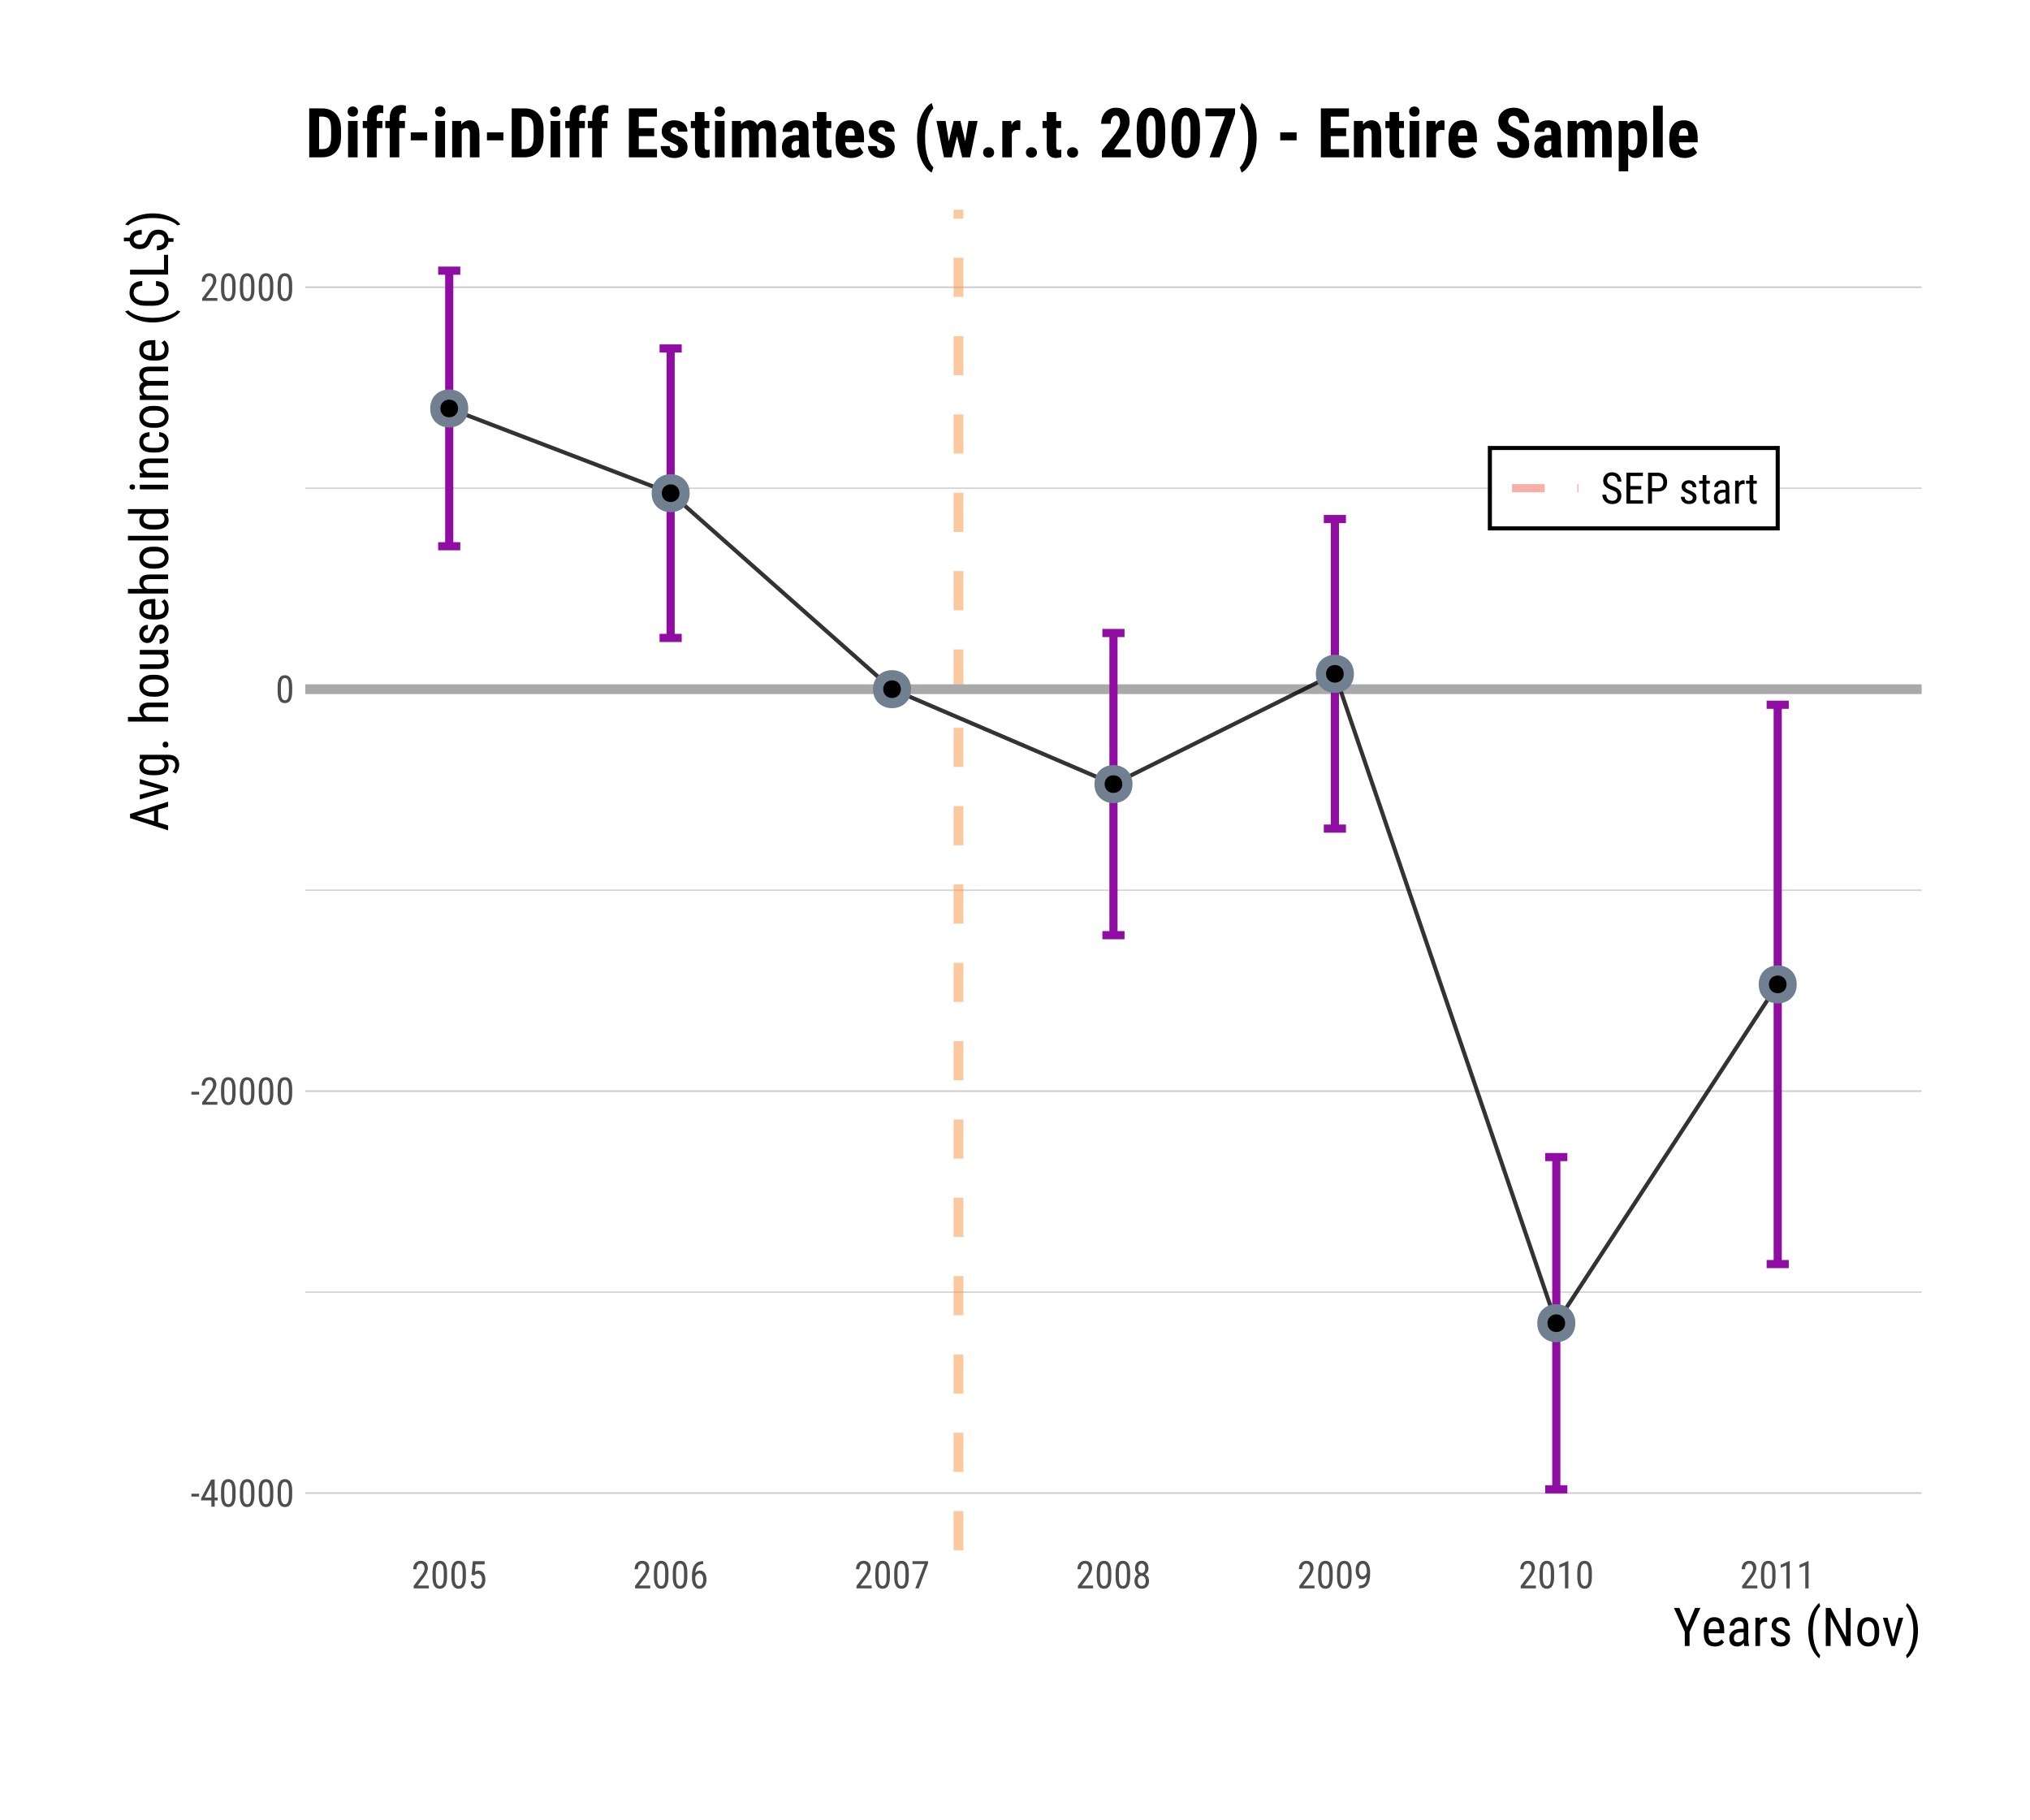 <?xml version="1.0" encoding="UTF-8"?>
<svg xmlns="http://www.w3.org/2000/svg" xmlns:xlink="http://www.w3.org/1999/xlink" width="531pt" height="476pt" viewBox="0 0 531 476" version="1.1">
<defs>
<g>
<symbol overflow="visible" id="glyph0-0">
<path style="stroke:none;" d="M 3.883 0 L 0.578 0 L 0.578 -8.09 L 3.883 -8.09 Z M 3.629 -0.477 L 3.629 -7.613 L 2.355 -4.047 Z M 0.828 -7.562 L 0.828 -0.523 L 2.082 -4.047 Z M 1.016 -0.301 L 3.418 -0.301 L 2.219 -3.664 Z M 2.219 -4.422 L 3.418 -7.793 L 1.016 -7.793 Z M 2.219 -4.422 "/>
</symbol>
<symbol overflow="visible" id="glyph0-1">
<path style="stroke:none;" d="M 4.406 -2.047 C 4.406 -2.445 4.297 -2.754 4.078 -2.973 C 3.859 -3.184 3.465 -3.395 2.895 -3.602 C 2.324 -3.801 1.887 -4.016 1.586 -4.242 C 1.281 -4.465 1.055 -4.719 0.906 -5.008 C 0.754 -5.293 0.68 -5.621 0.684 -5.996 C 0.68 -6.633 0.895 -7.16 1.324 -7.578 C 1.754 -7.992 2.312 -8.203 3.008 -8.203 C 3.477 -8.203 3.898 -8.094 4.273 -7.883 C 4.641 -7.668 4.926 -7.375 5.129 -7 C 5.324 -6.621 5.426 -6.207 5.43 -5.758 L 4.406 -5.758 C 4.406 -6.254 4.285 -6.641 4.043 -6.918 C 3.801 -7.188 3.453 -7.324 3.008 -7.328 C 2.594 -7.324 2.277 -7.211 2.051 -6.984 C 1.824 -6.754 1.711 -6.43 1.711 -6.016 C 1.711 -5.672 1.832 -5.387 2.078 -5.156 C 2.32 -4.926 2.699 -4.719 3.211 -4.539 C 4.008 -4.273 4.574 -3.949 4.918 -3.566 C 5.258 -3.18 5.43 -2.676 5.434 -2.055 C 5.43 -1.398 5.219 -0.875 4.793 -0.48 C 4.367 -0.09 3.785 0.105 3.055 0.109 C 2.582 0.105 2.148 0.008 1.754 -0.195 C 1.352 -0.398 1.039 -0.688 0.812 -1.062 C 0.582 -1.43 0.469 -1.859 0.473 -2.344 L 1.496 -2.344 C 1.492 -1.844 1.633 -1.453 1.914 -1.176 C 2.191 -0.898 2.57 -0.762 3.055 -0.762 C 3.5 -0.762 3.84 -0.875 4.066 -1.105 C 4.293 -1.332 4.406 -1.645 4.406 -2.047 Z M 4.406 -2.047 "/>
</symbol>
<symbol overflow="visible" id="glyph0-2">
<path style="stroke:none;" d="M 4.75 -3.738 L 1.891 -3.738 L 1.891 -0.871 L 5.223 -0.871 L 5.223 0 L 0.871 0 L 0.871 -8.09 L 5.168 -8.09 L 5.168 -7.219 L 1.891 -7.219 L 1.891 -4.613 L 4.75 -4.613 Z M 4.75 -3.738 "/>
</symbol>
<symbol overflow="visible" id="glyph0-3">
<path style="stroke:none;" d="M 1.891 -3.168 L 1.891 0 L 0.871 0 L 0.871 -8.09 L 3.449 -8.09 C 4.199 -8.086 4.789 -7.859 5.223 -7.414 C 5.648 -6.961 5.863 -6.363 5.867 -5.617 C 5.863 -4.84 5.66 -4.242 5.254 -3.82 C 4.844 -3.398 4.266 -3.18 3.523 -3.168 Z M 1.891 -4.039 L 3.449 -4.039 C 3.898 -4.035 4.246 -4.172 4.488 -4.445 C 4.73 -4.715 4.852 -5.102 4.852 -5.609 C 4.852 -6.094 4.727 -6.484 4.477 -6.777 C 4.227 -7.07 3.887 -7.219 3.457 -7.219 L 1.891 -7.219 Z M 1.891 -4.039 "/>
</symbol>
<symbol overflow="visible" id="glyph0-4">
<path style="stroke:none;" d=""/>
</symbol>
<symbol overflow="visible" id="glyph0-5">
<path style="stroke:none;" d="M 3.656 -1.539 C 3.656 -1.746 3.574 -1.926 3.418 -2.082 C 3.254 -2.23 2.949 -2.41 2.496 -2.617 C 1.965 -2.832 1.59 -3.02 1.375 -3.176 C 1.156 -3.332 0.992 -3.508 0.887 -3.707 C 0.777 -3.906 0.727 -4.145 0.727 -4.418 C 0.727 -4.906 0.902 -5.312 1.262 -5.637 C 1.617 -5.961 2.074 -6.121 2.633 -6.125 C 3.215 -6.121 3.688 -5.953 4.043 -5.613 C 4.398 -5.27 4.574 -4.832 4.578 -4.301 L 3.602 -4.301 C 3.598 -4.57 3.508 -4.801 3.328 -4.992 C 3.145 -5.184 2.91 -5.277 2.633 -5.281 C 2.34 -5.277 2.113 -5.203 1.953 -5.055 C 1.785 -4.902 1.703 -4.703 1.707 -4.453 C 1.703 -4.254 1.766 -4.094 1.887 -3.973 C 2.004 -3.848 2.293 -3.684 2.758 -3.488 C 3.484 -3.199 3.98 -2.922 4.246 -2.652 C 4.508 -2.375 4.641 -2.027 4.641 -1.613 C 4.641 -1.086 4.461 -0.668 4.102 -0.359 C 3.742 -0.047 3.258 0.105 2.656 0.109 C 2.027 0.105 1.52 -0.07 1.133 -0.43 C 0.742 -0.785 0.551 -1.242 0.551 -1.797 L 1.539 -1.797 C 1.547 -1.457 1.648 -1.195 1.844 -1.008 C 2.035 -0.82 2.305 -0.727 2.656 -0.727 C 2.977 -0.727 3.227 -0.797 3.398 -0.945 C 3.57 -1.09 3.656 -1.289 3.656 -1.539 Z M 3.656 -1.539 "/>
</symbol>
<symbol overflow="visible" id="glyph0-6">
<path style="stroke:none;" d="M 2.023 -7.469 L 2.023 -6.012 L 2.93 -6.012 L 2.93 -5.219 L 2.023 -5.219 L 2.023 -1.484 C 2.02 -1.242 2.059 -1.062 2.141 -0.945 C 2.215 -0.82 2.348 -0.762 2.539 -0.762 C 2.664 -0.762 2.797 -0.781 2.934 -0.828 L 2.922 0 C 2.699 0.07 2.473 0.105 2.238 0.109 C 1.848 0.105 1.551 -0.031 1.348 -0.305 C 1.145 -0.582 1.043 -0.973 1.043 -1.484 L 1.043 -5.219 L 0.129 -5.219 L 0.129 -6.012 L 1.043 -6.012 L 1.043 -7.469 Z M 2.023 -7.469 "/>
</symbol>
<symbol overflow="visible" id="glyph0-7">
<path style="stroke:none;" d="M 3.828 0 C 3.766 -0.129 3.723 -0.348 3.699 -0.656 C 3.348 -0.148 2.906 0.105 2.367 0.109 C 1.82 0.105 1.395 -0.043 1.09 -0.348 C 0.785 -0.648 0.633 -1.082 0.633 -1.641 C 0.633 -2.25 0.84 -2.734 1.254 -3.094 C 1.668 -3.453 2.234 -3.637 2.961 -3.645 L 3.684 -3.645 L 3.684 -4.285 C 3.68 -4.641 3.602 -4.898 3.445 -5.051 C 3.285 -5.203 3.043 -5.277 2.719 -5.281 C 2.422 -5.277 2.18 -5.191 1.996 -5.016 C 1.809 -4.836 1.715 -4.613 1.719 -4.348 L 0.734 -4.348 C 0.73 -4.652 0.82 -4.945 1.004 -5.227 C 1.184 -5.504 1.43 -5.723 1.738 -5.883 C 2.043 -6.043 2.387 -6.121 2.766 -6.125 C 3.383 -6.121 3.852 -5.969 4.172 -5.664 C 4.492 -5.355 4.656 -4.91 4.664 -4.328 L 4.664 -1.293 C 4.664 -0.828 4.727 -0.426 4.852 -0.09 L 4.852 0 Z M 2.516 -0.785 C 2.754 -0.785 2.984 -0.852 3.207 -0.984 C 3.422 -1.117 3.582 -1.281 3.684 -1.484 L 3.684 -2.918 L 3.129 -2.918 C 2.66 -2.91 2.289 -2.805 2.023 -2.602 C 1.75 -2.398 1.617 -2.117 1.617 -1.758 C 1.617 -1.414 1.684 -1.164 1.82 -1.016 C 1.957 -0.859 2.188 -0.785 2.516 -0.785 Z M 2.516 -0.785 "/>
</symbol>
<symbol overflow="visible" id="glyph0-8">
<path style="stroke:none;" d="M 3.219 -5.09 C 3.078 -5.113 2.93 -5.125 2.773 -5.129 C 2.266 -5.125 1.914 -4.852 1.719 -4.301 L 1.719 0 L 0.734 0 L 0.734 -6.012 L 1.688 -6.012 L 1.707 -5.402 C 1.965 -5.883 2.34 -6.121 2.824 -6.125 C 2.977 -6.121 3.105 -6.098 3.211 -6.047 Z M 3.219 -5.09 "/>
</symbol>
<symbol overflow="visible" id="glyph1-0">
<path style="stroke:none;" d="M 3.414 0 L 0.508 0 L 0.508 -7.109 L 3.414 -7.109 Z M 3.188 -0.422 L 3.188 -6.688 L 2.07 -3.555 Z M 0.727 -6.645 L 0.727 -0.461 L 1.832 -3.555 Z M 0.895 -0.266 L 3.004 -0.266 L 1.949 -3.219 Z M 1.949 -3.887 L 3.004 -6.844 L 0.895 -6.844 Z M 1.949 -3.887 "/>
</symbol>
<symbol overflow="visible" id="glyph1-1">
<path style="stroke:none;" d="M 2.246 -2.652 L 0.23 -2.652 L 0.23 -3.391 L 2.246 -3.391 Z M 2.246 -2.652 "/>
</symbol>
<symbol overflow="visible" id="glyph1-2">
<path style="stroke:none;" d="M 3.844 -2.387 L 4.633 -2.387 L 4.633 -1.648 L 3.844 -1.648 L 3.844 0 L 2.977 0 L 2.977 -1.648 L 0.293 -1.648 L 0.293 -2.184 L 2.934 -7.109 L 3.844 -7.109 Z M 1.25 -2.387 L 2.977 -2.387 L 2.977 -5.766 Z M 1.25 -2.387 "/>
</symbol>
<symbol overflow="visible" id="glyph1-3">
<path style="stroke:none;" d="M 4.371 -3.031 C 4.371 -1.98 4.215 -1.199 3.91 -0.68 C 3.602 -0.164 3.121 0.094 2.469 0.098 C 1.832 0.094 1.359 -0.152 1.051 -0.648 C 0.734 -1.145 0.574 -1.895 0.562 -2.895 L 0.562 -4.117 C 0.562 -5.152 0.715 -5.926 1.023 -6.438 C 1.328 -6.949 1.809 -7.207 2.461 -7.207 C 3.102 -7.207 3.574 -6.961 3.883 -6.477 C 4.188 -5.988 4.352 -5.258 4.371 -4.277 Z M 3.508 -4.266 C 3.504 -5.016 3.422 -5.57 3.258 -5.93 C 3.09 -6.285 2.824 -6.461 2.461 -6.465 C 2.105 -6.461 1.844 -6.285 1.68 -5.938 C 1.512 -5.586 1.426 -5.059 1.422 -4.355 L 1.422 -2.891 C 1.418 -2.137 1.504 -1.574 1.68 -1.203 C 1.848 -0.824 2.109 -0.637 2.469 -0.641 C 2.82 -0.637 3.082 -0.816 3.246 -1.172 C 3.41 -1.523 3.496 -2.062 3.508 -2.797 Z M 3.508 -4.266 "/>
</symbol>
<symbol overflow="visible" id="glyph1-4">
<path style="stroke:none;" d="M 4.547 0 L 0.57 0 L 0.57 -0.648 L 2.598 -3.336 C 2.898 -3.742 3.113 -4.082 3.234 -4.352 C 3.352 -4.613 3.41 -4.895 3.414 -5.195 C 3.41 -5.57 3.32 -5.875 3.148 -6.113 C 2.969 -6.344 2.738 -6.461 2.457 -6.465 C 2.09 -6.461 1.812 -6.336 1.617 -6.09 C 1.422 -5.84 1.324 -5.484 1.324 -5.016 L 0.461 -5.016 C 0.457 -5.668 0.637 -6.195 0.996 -6.602 C 1.352 -7.004 1.836 -7.207 2.457 -7.207 C 3.02 -7.207 3.465 -7.031 3.793 -6.688 C 4.113 -6.336 4.277 -5.875 4.281 -5.305 C 4.277 -4.598 3.91 -3.766 3.184 -2.809 L 1.602 -0.738 L 4.547 -0.738 Z M 4.547 0 "/>
</symbol>
<symbol overflow="visible" id="glyph1-5">
<path style="stroke:none;" d="M 0.922 -3.562 L 1.23 -7.109 L 4.32 -7.109 L 4.32 -6.273 L 1.957 -6.273 L 1.793 -4.336 C 2.082 -4.539 2.395 -4.641 2.738 -4.645 C 3.289 -4.641 3.727 -4.426 4.043 -4 C 4.355 -3.566 4.512 -2.988 4.516 -2.266 C 4.512 -1.527 4.34 -0.949 4 -0.531 C 3.652 -0.113 3.18 0.094 2.586 0.098 C 2.051 0.094 1.617 -0.078 1.285 -0.422 C 0.945 -0.77 0.754 -1.25 0.707 -1.871 L 1.52 -1.871 C 1.566 -1.457 1.684 -1.152 1.867 -0.949 C 2.051 -0.742 2.289 -0.637 2.586 -0.641 C 2.918 -0.637 3.18 -0.785 3.371 -1.078 C 3.559 -1.367 3.656 -1.758 3.656 -2.258 C 3.656 -2.719 3.555 -3.098 3.352 -3.391 C 3.148 -3.684 2.875 -3.832 2.531 -3.832 C 2.242 -3.832 2.012 -3.758 1.84 -3.609 L 1.609 -3.379 Z M 0.922 -3.562 "/>
</symbol>
<symbol overflow="visible" id="glyph1-6">
<path style="stroke:none;" d="M 3.578 -7.113 L 3.578 -6.348 L 3.438 -6.348 C 2.859 -6.332 2.41 -6.137 2.086 -5.762 C 1.758 -5.383 1.57 -4.82 1.523 -4.066 C 1.836 -4.465 2.238 -4.664 2.734 -4.664 C 3.254 -4.664 3.668 -4.445 3.98 -4.016 C 4.285 -3.578 4.441 -3.016 4.445 -2.32 C 4.441 -1.574 4.27 -0.984 3.934 -0.551 C 3.59 -0.121 3.133 0.094 2.562 0.098 C 1.984 0.094 1.523 -0.16 1.172 -0.668 C 0.82 -1.18 0.645 -1.855 0.645 -2.703 L 0.645 -3.051 C 0.645 -4.023 0.75 -4.801 0.961 -5.383 C 1.172 -5.961 1.484 -6.391 1.898 -6.676 C 2.309 -6.957 2.82 -7.105 3.434 -7.113 Z M 2.586 -3.91 C 2.348 -3.906 2.133 -3.816 1.938 -3.641 C 1.738 -3.461 1.594 -3.234 1.508 -2.961 L 1.508 -2.602 C 1.504 -2.023 1.605 -1.551 1.812 -1.191 C 2.012 -0.824 2.262 -0.645 2.562 -0.648 C 2.883 -0.645 3.137 -0.793 3.32 -1.094 C 3.5 -1.391 3.59 -1.785 3.594 -2.273 C 3.59 -2.758 3.5 -3.148 3.32 -3.453 C 3.137 -3.754 2.891 -3.906 2.586 -3.91 Z M 2.586 -3.91 "/>
</symbol>
<symbol overflow="visible" id="glyph1-7">
<path style="stroke:none;" d="M 4.492 -6.602 L 2.047 0 L 1.141 0 L 3.586 -6.367 L 0.414 -6.367 L 0.414 -7.109 L 4.492 -7.109 Z M 4.492 -6.602 "/>
</symbol>
<symbol overflow="visible" id="glyph1-8">
<path style="stroke:none;" d="M 4.227 -5.254 C 4.223 -4.898 4.145 -4.582 3.988 -4.305 C 3.828 -4.027 3.617 -3.812 3.355 -3.656 C 3.668 -3.492 3.914 -3.258 4.098 -2.957 C 4.273 -2.648 4.363 -2.301 4.367 -1.918 C 4.363 -1.301 4.191 -0.812 3.844 -0.449 C 3.496 -0.086 3.035 0.094 2.465 0.098 C 1.891 0.094 1.43 -0.086 1.086 -0.449 C 0.734 -0.812 0.562 -1.301 0.566 -1.918 C 0.562 -2.305 0.652 -2.656 0.832 -2.965 C 1.008 -3.273 1.25 -3.504 1.559 -3.664 C 1.289 -3.816 1.078 -4.031 0.926 -4.309 C 0.773 -4.582 0.695 -4.898 0.699 -5.254 C 0.695 -5.852 0.859 -6.328 1.184 -6.68 C 1.508 -7.031 1.934 -7.207 2.465 -7.207 C 2.992 -7.207 3.418 -7.031 3.742 -6.684 C 4.062 -6.336 4.223 -5.859 4.227 -5.254 Z M 3.5 -1.938 C 3.496 -2.34 3.402 -2.664 3.211 -2.914 C 3.02 -3.156 2.766 -3.281 2.457 -3.285 C 2.133 -3.281 1.883 -3.156 1.699 -2.914 C 1.516 -2.664 1.422 -2.34 1.426 -1.938 C 1.422 -1.527 1.512 -1.207 1.695 -0.98 C 1.875 -0.75 2.133 -0.637 2.465 -0.641 C 2.797 -0.637 3.051 -0.75 3.23 -0.98 C 3.406 -1.207 3.496 -1.527 3.5 -1.938 Z M 3.367 -5.238 C 3.363 -5.598 3.277 -5.891 3.113 -6.121 C 2.941 -6.348 2.727 -6.461 2.465 -6.465 C 2.188 -6.461 1.969 -6.348 1.805 -6.125 C 1.641 -5.898 1.559 -5.605 1.562 -5.238 C 1.559 -4.867 1.641 -4.57 1.812 -4.355 C 1.977 -4.133 2.195 -4.023 2.465 -4.027 C 2.742 -4.023 2.961 -4.137 3.125 -4.359 C 3.281 -4.578 3.363 -4.871 3.367 -5.238 Z M 3.367 -5.238 "/>
</symbol>
<symbol overflow="visible" id="glyph1-9">
<path style="stroke:none;" d="M 3.414 -3.039 C 3.066 -2.598 2.664 -2.379 2.203 -2.379 C 1.684 -2.379 1.27 -2.594 0.965 -3.031 C 0.656 -3.465 0.504 -4.039 0.508 -4.746 C 0.504 -5.488 0.672 -6.082 1.008 -6.531 C 1.34 -6.98 1.793 -7.207 2.375 -7.207 C 2.969 -7.207 3.438 -6.945 3.777 -6.426 C 4.109 -5.906 4.277 -5.188 4.281 -4.273 L 4.281 -4.004 C 4.277 -3.211 4.219 -2.574 4.102 -2.09 C 3.984 -1.602 3.809 -1.207 3.578 -0.91 C 3.348 -0.605 3.055 -0.379 2.695 -0.227 C 2.336 -0.074 1.887 0 1.352 0.004 L 1.352 -0.762 L 1.504 -0.762 C 2.113 -0.773 2.578 -0.957 2.898 -1.32 C 3.215 -1.676 3.387 -2.25 3.414 -3.039 Z M 2.348 -3.125 C 2.555 -3.121 2.758 -3.211 2.957 -3.387 C 3.156 -3.559 3.312 -3.785 3.422 -4.07 L 3.422 -4.453 C 3.422 -5.039 3.316 -5.52 3.113 -5.895 C 2.906 -6.266 2.66 -6.449 2.375 -6.453 C 2.059 -6.449 1.812 -6.297 1.629 -5.992 C 1.441 -5.684 1.348 -5.285 1.352 -4.793 C 1.348 -4.301 1.438 -3.898 1.621 -3.59 C 1.797 -3.277 2.039 -3.121 2.348 -3.125 Z M 2.348 -3.125 "/>
</symbol>
<symbol overflow="visible" id="glyph1-10">
<path style="stroke:none;" d="M 3.145 0 L 2.273 0 L 2.273 -6.02 L 0.781 -5.352 L 0.781 -6.172 L 3.008 -7.145 L 3.145 -7.145 Z M 3.145 0 "/>
</symbol>
<symbol overflow="visible" id="glyph2-0">
<path style="stroke:none;" d="M 4.777 0 L 0.711 0 L 0.711 -9.953 L 4.777 -9.953 Z M 4.465 -0.586 L 4.465 -9.367 L 2.898 -4.977 Z M 1.02 -9.305 L 1.02 -0.641 L 2.562 -4.977 Z M 1.25 -0.367 L 4.203 -0.367 L 2.727 -4.504 Z M 2.727 -5.441 L 4.203 -9.586 L 1.25 -9.586 Z M 2.727 -5.441 "/>
</symbol>
<symbol overflow="visible" id="glyph2-1">
<path style="stroke:none;" d="M 3.664 -4.957 L 5.703 -9.953 L 7.117 -9.953 L 4.285 -3.711 L 4.285 0 L 3.035 0 L 3.035 -3.711 L 0.203 -9.953 L 1.625 -9.953 Z M 3.664 -4.957 "/>
</symbol>
<symbol overflow="visible" id="glyph2-2">
<path style="stroke:none;" d="M 3.547 0.137 C 2.625 0.133 1.922 -0.137 1.43 -0.688 C 0.938 -1.234 0.684 -2.039 0.676 -3.102 L 0.676 -4 C 0.672 -5.098 0.914 -5.961 1.395 -6.59 C 1.875 -7.215 2.547 -7.527 3.41 -7.531 C 4.277 -7.527 4.922 -7.254 5.352 -6.703 C 5.777 -6.152 5.996 -5.293 6.008 -4.129 L 6.008 -3.336 L 1.879 -3.336 L 1.879 -3.164 C 1.875 -2.371 2.023 -1.793 2.324 -1.434 C 2.621 -1.07 3.051 -0.891 3.617 -0.895 C 3.969 -0.891 4.281 -0.957 4.555 -1.094 C 4.82 -1.227 5.078 -1.441 5.32 -1.734 L 5.945 -0.969 C 5.418 -0.23 4.617 0.133 3.547 0.137 Z M 3.41 -6.492 C 2.91 -6.492 2.539 -6.32 2.297 -5.977 C 2.055 -5.633 1.918 -5.098 1.887 -4.375 L 4.797 -4.375 L 4.797 -4.539 C 4.762 -5.238 4.637 -5.738 4.418 -6.043 C 4.195 -6.34 3.859 -6.492 3.41 -6.492 Z M 3.41 -6.492 "/>
</symbol>
<symbol overflow="visible" id="glyph2-3">
<path style="stroke:none;" d="M 4.711 0 C 4.637 -0.156 4.582 -0.422 4.555 -0.805 C 4.121 -0.176 3.574 0.133 2.914 0.137 C 2.238 0.133 1.715 -0.051 1.344 -0.426 C 0.965 -0.801 0.777 -1.332 0.781 -2.016 C 0.777 -2.766 1.035 -3.359 1.547 -3.805 C 2.055 -4.242 2.754 -4.469 3.645 -4.484 L 4.531 -4.484 L 4.531 -5.27 C 4.527 -5.707 4.43 -6.023 4.238 -6.211 C 4.039 -6.398 3.742 -6.492 3.344 -6.492 C 2.977 -6.492 2.68 -6.383 2.453 -6.168 C 2.223 -5.949 2.109 -5.676 2.113 -5.344 L 0.902 -5.344 C 0.902 -5.723 1.012 -6.082 1.234 -6.43 C 1.457 -6.77 1.758 -7.039 2.137 -7.238 C 2.516 -7.43 2.938 -7.527 3.406 -7.531 C 4.156 -7.527 4.73 -7.34 5.129 -6.969 C 5.52 -6.59 5.723 -6.043 5.734 -5.324 L 5.734 -1.594 C 5.738 -1.023 5.816 -0.527 5.969 -0.109 L 5.969 0 Z M 3.098 -0.965 C 3.391 -0.961 3.672 -1.043 3.941 -1.211 C 4.211 -1.371 4.406 -1.574 4.531 -1.824 L 4.531 -3.59 L 3.848 -3.59 C 3.273 -3.578 2.82 -3.449 2.488 -3.199 C 2.152 -2.949 1.984 -2.602 1.988 -2.16 C 1.984 -1.738 2.07 -1.434 2.242 -1.246 C 2.41 -1.055 2.695 -0.961 3.098 -0.965 Z M 3.098 -0.965 "/>
</symbol>
<symbol overflow="visible" id="glyph2-4">
<path style="stroke:none;" d="M 3.957 -6.262 C 3.785 -6.289 3.605 -6.305 3.41 -6.309 C 2.789 -6.305 2.355 -5.965 2.113 -5.289 L 2.113 0 L 0.902 0 L 0.902 -7.398 L 2.078 -7.398 L 2.098 -6.645 C 2.422 -7.234 2.879 -7.527 3.473 -7.531 C 3.66 -7.527 3.82 -7.496 3.953 -7.438 Z M 3.957 -6.262 "/>
</symbol>
<symbol overflow="visible" id="glyph2-5">
<path style="stroke:none;" d="M 4.5 -1.895 C 4.5 -2.148 4.398 -2.371 4.203 -2.562 C 4.004 -2.746 3.629 -2.965 3.07 -3.219 C 2.418 -3.484 1.957 -3.715 1.691 -3.91 C 1.422 -4.098 1.223 -4.316 1.094 -4.562 C 0.957 -4.805 0.891 -5.094 0.895 -5.434 C 0.891 -6.031 1.109 -6.531 1.555 -6.934 C 1.992 -7.328 2.555 -7.527 3.242 -7.531 C 3.957 -7.527 4.535 -7.32 4.977 -6.902 C 5.41 -6.48 5.629 -5.941 5.633 -5.289 L 4.43 -5.289 C 4.43 -5.621 4.316 -5.906 4.094 -6.141 C 3.867 -6.375 3.582 -6.492 3.242 -6.492 C 2.883 -6.492 2.605 -6.398 2.402 -6.215 C 2.199 -6.031 2.098 -5.785 2.098 -5.48 C 2.098 -5.23 2.172 -5.031 2.32 -4.883 C 2.469 -4.73 2.824 -4.535 3.391 -4.293 C 4.285 -3.938 4.895 -3.594 5.223 -3.262 C 5.543 -2.922 5.707 -2.496 5.707 -1.984 C 5.707 -1.34 5.484 -0.824 5.043 -0.441 C 4.602 -0.055 4.008 0.133 3.266 0.137 C 2.492 0.133 1.871 -0.082 1.395 -0.523 C 0.914 -0.961 0.672 -1.523 0.676 -2.207 L 1.895 -2.207 C 1.902 -1.797 2.027 -1.477 2.27 -1.242 C 2.504 -1.008 2.836 -0.891 3.266 -0.895 C 3.664 -0.891 3.973 -0.98 4.184 -1.164 C 4.395 -1.344 4.5 -1.586 4.5 -1.895 Z M 4.5 -1.895 "/>
</symbol>
<symbol overflow="visible" id="glyph2-6">
<path style="stroke:none;" d=""/>
</symbol>
<symbol overflow="visible" id="glyph2-7">
<path style="stroke:none;" d="M 0.883 -4.039 C 0.879 -5.23 1.039 -6.355 1.367 -7.41 C 1.688 -8.461 2.148 -9.383 2.742 -10.18 C 3.102 -10.656 3.445 -11.008 3.781 -11.23 L 4.02 -10.398 C 3.473 -9.871 3.023 -9.082 2.672 -8.027 C 2.32 -6.973 2.129 -5.801 2.098 -4.512 L 2.094 -3.957 C 2.09 -2.348 2.316 -0.934 2.77 0.293 C 3.109 1.215 3.527 1.93 4.02 2.441 L 3.781 3.211 C 3.359 2.93 2.934 2.465 2.5 1.82 C 1.418 0.191 0.879 -1.758 0.883 -4.039 Z M 0.883 -4.039 "/>
</symbol>
<symbol overflow="visible" id="glyph2-8">
<path style="stroke:none;" d="M 7.574 0 L 6.316 0 L 2.332 -7.672 L 2.332 0 L 1.074 0 L 1.074 -9.953 L 2.332 -9.953 L 6.328 -2.25 L 6.328 -9.953 L 7.574 -9.953 Z M 7.574 0 "/>
</symbol>
<symbol overflow="visible" id="glyph2-9">
<path style="stroke:none;" d="M 0.648 -4.039 C 0.645 -5.109 0.906 -5.961 1.43 -6.59 C 1.953 -7.215 2.641 -7.527 3.5 -7.531 C 4.352 -7.527 5.043 -7.223 5.566 -6.617 C 6.09 -6.004 6.355 -5.172 6.371 -4.121 L 6.371 -3.344 C 6.367 -2.27 6.109 -1.422 5.59 -0.797 C 5.07 -0.176 4.379 0.133 3.516 0.137 C 2.656 0.133 1.965 -0.164 1.449 -0.77 C 0.93 -1.371 0.664 -2.195 0.648 -3.234 Z M 1.859 -3.344 C 1.855 -2.582 2.004 -1.984 2.305 -1.547 C 2.602 -1.109 3.008 -0.891 3.516 -0.895 C 4.578 -0.891 5.125 -1.66 5.16 -3.207 L 5.16 -4.039 C 5.156 -4.793 5.004 -5.391 4.707 -5.832 C 4.402 -6.27 4 -6.492 3.5 -6.492 C 3 -6.492 2.602 -6.27 2.305 -5.832 C 2.004 -5.391 1.855 -4.797 1.859 -4.047 Z M 1.859 -3.344 "/>
</symbol>
<symbol overflow="visible" id="glyph2-10">
<path style="stroke:none;" d="M 3 -1.84 L 4.402 -7.398 L 5.633 -7.398 L 3.438 0 L 2.535 0 L 0.312 -7.398 L 1.547 -7.398 Z M 3 -1.84 "/>
</symbol>
<symbol overflow="visible" id="glyph2-11">
<path style="stroke:none;" d="M 3.508 -3.973 C 3.504 -1.938 3.047 -0.141 2.141 1.422 C 1.645 2.258 1.137 2.855 0.609 3.211 L 0.367 2.441 C 0.941 1.887 1.402 1.047 1.754 -0.086 C 2.102 -1.215 2.285 -2.457 2.297 -3.809 L 2.297 -4.055 C 2.297 -5.785 2.012 -7.332 1.441 -8.703 C 1.125 -9.445 0.766 -10.031 0.367 -10.461 L 0.609 -11.23 C 1.109 -10.891 1.594 -10.336 2.062 -9.57 C 3.023 -7.98 3.504 -6.117 3.508 -3.973 Z M 3.508 -3.973 "/>
</symbol>
<symbol overflow="visible" id="glyph3-0">
<path style="stroke:none;" d="M 0 -4.777 L 0 -0.711 L -9.953 -0.711 L -9.953 -4.777 Z M -0.586 -4.465 L -9.367 -4.465 L -4.977 -2.898 Z M -9.305 -1.02 L -0.641 -1.02 L -4.977 -2.562 Z M -0.367 -1.25 L -0.367 -4.203 L -4.504 -2.727 Z M -5.441 -2.727 L -9.586 -4.203 L -9.586 -1.25 Z M -5.441 -2.727 "/>
</symbol>
<symbol overflow="visible" id="glyph3-1">
<path style="stroke:none;" d="M -2.605 -5.715 L -2.605 -2.352 L 0 -1.578 L 0 -0.293 L -9.953 -3.5 L -9.953 -4.574 L 0 -7.785 L 0 -6.5 Z M -3.68 -2.68 L -3.676 -5.395 L -8.203 -4.035 Z M -3.68 -2.68 "/>
</symbol>
<symbol overflow="visible" id="glyph3-2">
<path style="stroke:none;" d="M -1.84 -3 L -7.398 -4.402 L -7.398 -5.633 L 0 -3.438 L 0 -2.535 L -7.398 -0.316 L -7.398 -1.547 Z M -1.84 -3 "/>
</symbol>
<symbol overflow="visible" id="glyph3-3">
<path style="stroke:none;" d="M -4.031 -0.664 C -5.184 -0.66 -6.055 -0.871 -6.645 -1.293 C -7.234 -1.711 -7.527 -2.324 -7.531 -3.133 C -7.527 -3.879 -7.207 -4.449 -6.57 -4.848 L -7.398 -4.91 L -7.398 -6.004 L 0.07 -6 C 0.984 -6 1.684 -5.766 2.176 -5.297 C 2.664 -4.828 2.91 -4.172 2.914 -3.336 C 2.91 -2.969 2.82 -2.562 2.641 -2.109 C 2.457 -1.656 2.234 -1.312 1.977 -1.086 L 1.141 -1.578 C 1.629 -2.078 1.875 -2.633 1.879 -3.242 C 1.875 -4.242 1.328 -4.762 0.234 -4.793 L -0.73 -4.793 C -0.152 -4.398 0.133 -3.84 0.137 -3.125 C 0.133 -2.355 -0.152 -1.758 -0.727 -1.332 C -1.305 -0.902 -2.133 -0.68 -3.211 -0.664 Z M -3.348 -1.875 C -2.516 -1.875 -1.906 -1.996 -1.52 -2.238 C -1.129 -2.48 -0.938 -2.879 -0.938 -3.438 C -0.938 -4.035 -1.242 -4.488 -1.859 -4.793 L -5.551 -4.793 C -6.152 -4.477 -6.457 -4.027 -6.461 -3.453 C -6.457 -2.891 -6.262 -2.488 -5.875 -2.246 C -5.484 -1.996 -4.887 -1.875 -4.086 -1.875 Z M -3.348 -1.875 "/>
</symbol>
<symbol overflow="visible" id="glyph3-4">
<path style="stroke:none;" d="M -0.664 -0.984 C -0.879 -0.984 -1.062 -1.047 -1.211 -1.18 C -1.355 -1.305 -1.43 -1.5 -1.43 -1.762 C -1.43 -2.02 -1.355 -2.215 -1.211 -2.352 C -1.062 -2.484 -0.879 -2.555 -0.664 -2.555 C -0.449 -2.555 -0.273 -2.484 -0.137 -2.352 C 0.004 -2.215 0.07 -2.02 0.074 -1.762 C 0.07 -1.5 0.004 -1.305 -0.137 -1.18 C -0.273 -1.047 -0.449 -0.984 -0.664 -0.984 Z M -0.664 -0.984 "/>
</symbol>
<symbol overflow="visible" id="glyph3-5">
<path style="stroke:none;" d=""/>
</symbol>
<symbol overflow="visible" id="glyph3-6">
<path style="stroke:none;" d="M -6.637 -2.113 C -7.23 -2.57 -7.527 -3.156 -7.531 -3.875 C -7.527 -5.18 -6.656 -5.844 -4.914 -5.867 L 0 -5.867 L 0 -4.664 L -4.859 -4.664 C -5.434 -4.664 -5.848 -4.566 -6.094 -4.371 C -6.336 -4.176 -6.457 -3.883 -6.461 -3.5 C -6.457 -3.195 -6.355 -2.926 -6.16 -2.691 C -5.957 -2.449 -5.695 -2.258 -5.375 -2.113 L 0 -2.113 L 0 -0.902 L -10.5 -0.902 L -10.5 -2.113 Z M -6.637 -2.113 "/>
</symbol>
<symbol overflow="visible" id="glyph3-7">
<path style="stroke:none;" d="M -4.039 -0.648 C -5.109 -0.645 -5.961 -0.906 -6.59 -1.43 C -7.215 -1.953 -7.527 -2.641 -7.531 -3.5 C -7.527 -4.352 -7.223 -5.043 -6.617 -5.566 C -6.004 -6.09 -5.172 -6.355 -4.121 -6.371 L -3.344 -6.371 C -2.27 -6.367 -1.422 -6.109 -0.797 -5.59 C -0.176 -5.07 0.133 -4.379 0.137 -3.516 C 0.133 -2.656 -0.164 -1.965 -0.77 -1.449 C -1.371 -0.93 -2.195 -0.664 -3.234 -0.648 Z M -3.344 -1.859 C -2.582 -1.855 -1.984 -2.004 -1.547 -2.305 C -1.109 -2.602 -0.891 -3.008 -0.895 -3.516 C -0.891 -4.578 -1.66 -5.125 -3.207 -5.16 L -4.039 -5.16 C -4.793 -5.156 -5.391 -5.004 -5.832 -4.707 C -6.27 -4.402 -6.492 -4 -6.492 -3.5 C -6.492 -3 -6.27 -2.602 -5.832 -2.305 C -5.391 -2.004 -4.797 -1.855 -4.047 -1.859 Z M -3.344 -1.859 "/>
</symbol>
<symbol overflow="visible" id="glyph3-8">
<path style="stroke:none;" d="M -0.648 -4.676 C -0.125 -4.273 0.133 -3.688 0.137 -2.918 C 0.133 -2.246 -0.094 -1.738 -0.555 -1.402 C -1.016 -1.059 -1.691 -0.887 -2.578 -0.883 L -7.398 -0.883 L -7.398 -2.086 L -2.664 -2.086 C -1.512 -2.086 -0.938 -2.43 -0.938 -3.125 C -0.938 -3.855 -1.266 -4.363 -1.922 -4.641 L -7.398 -4.641 L -7.398 -5.852 L 0 -5.852 L 0 -4.703 Z M -0.648 -4.676 "/>
</symbol>
<symbol overflow="visible" id="glyph3-9">
<path style="stroke:none;" d="M -1.895 -4.5 C -2.148 -4.5 -2.371 -4.398 -2.562 -4.203 C -2.746 -4.004 -2.965 -3.629 -3.219 -3.07 C -3.484 -2.418 -3.715 -1.957 -3.91 -1.691 C -4.098 -1.422 -4.316 -1.223 -4.562 -1.094 C -4.805 -0.957 -5.094 -0.891 -5.434 -0.895 C -6.031 -0.891 -6.531 -1.109 -6.934 -1.555 C -7.328 -1.992 -7.527 -2.555 -7.531 -3.242 C -7.527 -3.957 -7.32 -4.535 -6.902 -4.977 C -6.48 -5.41 -5.941 -5.629 -5.289 -5.633 L -5.289 -4.43 C -5.621 -4.43 -5.906 -4.316 -6.141 -4.094 C -6.375 -3.871 -6.492 -3.586 -6.492 -3.242 C -6.492 -2.883 -6.398 -2.605 -6.215 -2.402 C -6.031 -2.199 -5.785 -2.098 -5.48 -2.098 C -5.23 -2.098 -5.031 -2.172 -4.883 -2.32 C -4.73 -2.469 -4.535 -2.824 -4.293 -3.391 C -3.938 -4.285 -3.594 -4.895 -3.262 -5.223 C -2.922 -5.543 -2.496 -5.707 -1.984 -5.707 C -1.34 -5.707 -0.824 -5.484 -0.441 -5.043 C -0.055 -4.602 0.133 -4.008 0.137 -3.266 C 0.133 -2.492 -0.082 -1.871 -0.523 -1.395 C -0.961 -0.914 -1.523 -0.672 -2.207 -0.676 L -2.207 -1.895 C -1.797 -1.902 -1.477 -2.027 -1.242 -2.27 C -1.008 -2.504 -0.891 -2.836 -0.895 -3.266 C -0.891 -3.664 -0.98 -3.973 -1.164 -4.184 C -1.34 -4.395 -1.582 -4.5 -1.895 -4.5 Z M -1.895 -4.5 "/>
</symbol>
<symbol overflow="visible" id="glyph3-10">
<path style="stroke:none;" d="M 0.137 -3.547 C 0.133 -2.625 -0.137 -1.922 -0.688 -1.43 C -1.234 -0.938 -2.039 -0.684 -3.102 -0.676 L -4 -0.676 C -5.098 -0.672 -5.961 -0.914 -6.59 -1.398 C -7.215 -1.879 -7.527 -2.551 -7.531 -3.41 C -7.527 -4.277 -7.254 -4.922 -6.703 -5.352 C -6.152 -5.777 -5.293 -5.996 -4.129 -6.008 L -3.336 -6.008 L -3.336 -1.879 L -3.164 -1.879 C -2.371 -1.875 -1.793 -2.023 -1.434 -2.324 C -1.07 -2.621 -0.891 -3.051 -0.895 -3.617 C -0.891 -3.969 -0.957 -4.281 -1.094 -4.555 C -1.227 -4.82 -1.441 -5.078 -1.734 -5.32 L -0.969 -5.945 C -0.23 -5.418 0.133 -4.617 0.137 -3.547 Z M -6.492 -3.41 C -6.492 -2.91 -6.32 -2.539 -5.977 -2.297 C -5.633 -2.055 -5.098 -1.918 -4.375 -1.887 L -4.375 -4.797 L -4.539 -4.797 C -5.238 -4.762 -5.738 -4.637 -6.043 -4.418 C -6.34 -4.195 -6.492 -3.859 -6.492 -3.41 Z M -6.492 -3.41 "/>
</symbol>
<symbol overflow="visible" id="glyph3-11">
<path style="stroke:none;" d="M 0 -2.207 L 0 -1 L -10.5 -1 L -10.5 -2.207 Z M 0 -2.207 "/>
</symbol>
<symbol overflow="visible" id="glyph3-12">
<path style="stroke:none;" d="M -4.031 -0.648 C -5.172 -0.645 -6.039 -0.859 -6.637 -1.289 C -7.23 -1.715 -7.527 -2.324 -7.531 -3.125 C -7.527 -3.828 -7.242 -4.379 -6.672 -4.777 L -10.5 -4.777 L -10.5 -5.988 L 0 -5.988 L 0 -4.883 L -0.793 -4.82 C -0.172 -4.422 0.133 -3.855 0.137 -3.117 C 0.133 -2.352 -0.16 -1.75 -0.754 -1.316 C -1.348 -0.879 -2.188 -0.656 -3.273 -0.648 Z M -3.348 -1.859 C -2.516 -1.855 -1.906 -1.98 -1.52 -2.227 C -1.129 -2.473 -0.938 -2.871 -0.938 -3.43 C -0.938 -4.031 -1.238 -4.48 -1.844 -4.777 L -5.574 -4.777 C -6.16 -4.465 -6.457 -4.02 -6.461 -3.438 C -6.457 -2.879 -6.262 -2.477 -5.875 -2.234 C -5.484 -1.984 -4.887 -1.859 -4.086 -1.859 Z M -3.348 -1.859 "/>
</symbol>
<symbol overflow="visible" id="glyph3-13">
<path style="stroke:none;" d="M 0 -2.207 L 0 -1 L -7.398 -1 L -7.398 -2.207 Z M -9.359 -2.305 C -9.148 -2.301 -8.977 -2.246 -8.844 -2.133 C -8.703 -2.016 -8.637 -1.84 -8.641 -1.613 C -8.637 -1.383 -8.703 -1.215 -8.844 -1.102 C -8.977 -0.984 -9.148 -0.926 -9.355 -0.93 C -9.559 -0.926 -9.73 -0.984 -9.875 -1.102 C -10.016 -1.215 -10.09 -1.383 -10.09 -1.613 C -10.09 -1.84 -10.016 -2.012 -9.875 -2.129 C -9.727 -2.242 -9.555 -2.301 -9.359 -2.305 Z M -9.359 -2.305 "/>
</symbol>
<symbol overflow="visible" id="glyph3-14">
<path style="stroke:none;" d="M -7.398 -2.043 L -6.598 -2.078 C -7.219 -2.543 -7.527 -3.141 -7.531 -3.875 C -7.527 -5.18 -6.656 -5.844 -4.914 -5.867 L 0 -5.867 L 0 -4.664 L -4.859 -4.664 C -5.434 -4.664 -5.848 -4.566 -6.094 -4.371 C -6.336 -4.176 -6.457 -3.883 -6.461 -3.5 C -6.457 -3.195 -6.355 -2.926 -6.16 -2.691 C -5.957 -2.449 -5.695 -2.258 -5.375 -2.113 L 0 -2.113 L 0 -0.902 L -7.398 -0.902 Z M -7.398 -2.043 "/>
</symbol>
<symbol overflow="visible" id="glyph3-15">
<path style="stroke:none;" d="M -0.895 -3.473 C -0.891 -3.871 -1.016 -4.191 -1.266 -4.434 C -1.516 -4.672 -1.871 -4.805 -2.332 -4.832 L -2.332 -5.977 C -1.621 -5.945 -1.031 -5.691 -0.562 -5.219 C -0.098 -4.738 0.133 -4.156 0.137 -3.473 C 0.133 -2.555 -0.152 -1.855 -0.727 -1.375 C -1.305 -0.895 -2.16 -0.656 -3.301 -0.656 L -4.117 -0.656 C -5.23 -0.656 -6.078 -0.895 -6.66 -1.375 C -7.238 -1.852 -7.527 -2.547 -7.531 -3.465 C -7.527 -4.219 -7.289 -4.82 -6.812 -5.266 C -6.332 -5.707 -5.68 -5.945 -4.852 -5.977 L -4.852 -4.832 C -5.398 -4.805 -5.809 -4.672 -6.082 -4.438 C -6.355 -4.199 -6.492 -3.875 -6.492 -3.465 C -6.492 -2.926 -6.312 -2.527 -5.961 -2.27 C -5.605 -2.004 -5.027 -1.871 -4.227 -1.867 L -3.281 -1.867 C -2.41 -1.863 -1.793 -1.992 -1.434 -2.254 C -1.07 -2.508 -0.891 -2.914 -0.895 -3.473 Z M -0.895 -3.473 "/>
</symbol>
<symbol overflow="visible" id="glyph3-16">
<path style="stroke:none;" d="M -7.398 -2.043 L -6.711 -2.07 C -7.254 -2.52 -7.527 -3.117 -7.531 -3.855 C -7.527 -4.68 -7.172 -5.254 -6.461 -5.586 C -7.172 -6.047 -7.527 -6.695 -7.531 -7.527 C -7.527 -8.887 -6.68 -9.582 -4.984 -9.617 L 0 -9.617 L 0 -8.414 L -4.867 -8.414 C -5.402 -8.414 -5.801 -8.316 -6.066 -8.125 C -6.324 -7.934 -6.457 -7.609 -6.461 -7.156 C -6.457 -6.789 -6.316 -6.492 -6.035 -6.266 C -5.754 -6.035 -5.395 -5.906 -4.957 -5.871 L 0 -5.871 L 0 -4.656 L -4.922 -4.656 C -5.945 -4.637 -6.457 -4.219 -6.461 -3.406 C -6.457 -2.789 -6.152 -2.359 -5.543 -2.113 L 0 -2.113 L 0 -0.91 L -7.398 -0.91 Z M -7.398 -2.043 "/>
</symbol>
<symbol overflow="visible" id="glyph3-17">
<path style="stroke:none;" d="M -4.039 -0.883 C -5.23 -0.879 -6.355 -1.039 -7.41 -1.367 C -8.461 -1.688 -9.383 -2.148 -10.18 -2.742 C -10.656 -3.102 -11.008 -3.445 -11.23 -3.781 L -10.398 -4.02 C -9.871 -3.473 -9.082 -3.023 -8.027 -2.672 C -6.973 -2.32 -5.801 -2.129 -4.512 -2.098 L -3.957 -2.094 C -2.348 -2.09 -0.934 -2.316 0.293 -2.77 C 1.219 -3.109 1.934 -3.527 2.441 -4.02 L 3.215 -3.781 C 2.93 -3.359 2.465 -2.934 1.82 -2.5 C 0.191 -1.418 -1.758 -0.879 -4.039 -0.883 Z M -4.039 -0.883 "/>
</symbol>
<symbol overflow="visible" id="glyph3-18">
<path style="stroke:none;" d="M -3.164 -7.312 C -2.098 -7.258 -1.281 -6.957 -0.715 -6.414 C -0.148 -5.867 0.133 -5.098 0.137 -4.109 C 0.133 -3.105 -0.242 -2.312 -1 -1.727 C -1.758 -1.137 -2.785 -0.844 -4.086 -0.848 L -5.891 -0.848 C -7.184 -0.844 -8.207 -1.145 -8.961 -1.754 C -9.711 -2.355 -10.09 -3.18 -10.09 -4.227 C -10.09 -5.184 -9.801 -5.93 -9.227 -6.457 C -8.652 -6.98 -7.832 -7.266 -6.762 -7.312 L -6.762 -6.051 C -7.57 -5.992 -8.148 -5.82 -8.496 -5.535 C -8.84 -5.246 -9.012 -4.809 -9.016 -4.227 C -9.012 -3.543 -8.746 -3.023 -8.219 -2.66 C -7.684 -2.293 -6.906 -2.109 -5.887 -2.113 L -4.062 -2.113 C -3.051 -2.109 -2.277 -2.277 -1.742 -2.621 C -1.203 -2.957 -0.938 -3.453 -0.938 -4.109 C -0.938 -4.758 -1.098 -5.227 -1.422 -5.516 C -1.742 -5.797 -2.324 -5.977 -3.164 -6.051 Z M -3.164 -7.312 "/>
</symbol>
<symbol overflow="visible" id="glyph3-19">
<path style="stroke:none;" d="M -1.074 -2.332 L -1.074 -6.234 L 0 -6.234 L 0 -1.074 L -9.953 -1.074 L -9.953 -2.332 Z M -1.074 -2.332 "/>
</symbol>
<symbol overflow="visible" id="glyph3-20">
<path style="stroke:none;" d="M -2.566 -4.949 C -2.98 -4.945 -3.328 -4.832 -3.613 -4.605 C -3.895 -4.379 -4.156 -3.988 -4.402 -3.434 C -4.695 -2.613 -5.082 -2.016 -5.559 -1.645 C -6.031 -1.27 -6.637 -1.082 -7.375 -1.086 C -8.121 -1.082 -8.73 -1.266 -9.203 -1.629 C -9.676 -1.992 -9.961 -2.484 -10.062 -3.109 L -11.566 -3.109 L -11.566 -4.074 L -10.055 -4.074 C -9.938 -4.707 -9.609 -5.203 -9.078 -5.555 C -8.539 -5.902 -7.812 -6.074 -6.891 -6.078 L -6.891 -4.883 C -7.523 -4.879 -8.031 -4.762 -8.414 -4.531 C -8.797 -4.297 -8.988 -3.98 -8.988 -3.574 C -8.988 -3.168 -8.848 -2.852 -8.57 -2.629 C -8.293 -2.398 -7.902 -2.285 -7.398 -2.289 C -6.934 -2.285 -6.566 -2.406 -6.293 -2.656 C -6.016 -2.898 -5.762 -3.297 -5.531 -3.848 C -5.219 -4.672 -4.832 -5.262 -4.371 -5.621 C -3.906 -5.977 -3.309 -6.156 -2.578 -6.16 C -1.828 -6.156 -1.215 -5.965 -0.746 -5.586 C -0.27 -5.199 0.012 -4.652 0.109 -3.938 L 1.422 -3.938 L 1.422 -2.988 L 0.109 -2.988 C 0.004 -2.266 -0.309 -1.711 -0.832 -1.332 C -1.355 -0.945 -2.055 -0.754 -2.934 -0.758 L -2.934 -1.961 C -2.297 -1.957 -1.809 -2.086 -1.473 -2.344 C -1.129 -2.598 -0.961 -2.957 -0.965 -3.426 C -0.961 -3.898 -1.102 -4.27 -1.391 -4.543 C -1.672 -4.809 -2.066 -4.945 -2.566 -4.949 Z M -2.566 -4.949 "/>
</symbol>
<symbol overflow="visible" id="glyph3-21">
<path style="stroke:none;" d="M -3.973 -3.508 C -1.938 -3.504 -0.141 -3.047 1.422 -2.141 C 2.258 -1.645 2.855 -1.137 3.211 -0.609 L 2.441 -0.367 C 1.887 -0.941 1.047 -1.402 -0.086 -1.754 C -1.215 -2.102 -2.457 -2.285 -3.809 -2.297 L -4.055 -2.297 C -5.785 -2.297 -7.332 -2.012 -8.703 -1.441 C -9.445 -1.129 -10.031 -0.77 -10.461 -0.371 L -11.23 -0.609 C -10.891 -1.109 -10.336 -1.594 -9.57 -2.066 C -7.98 -3.023 -6.117 -3.504 -3.973 -3.508 Z M -3.973 -3.508 "/>
</symbol>
<symbol overflow="visible" id="glyph4-0">
<path style="stroke:none;" d="M 6.145 0 L 0.914 0 L 0.914 -12.797 L 6.145 -12.797 Z M 5.738 -0.758 L 5.738 -12.039 L 3.727 -6.398 Z M 1.309 -11.961 L 1.309 -0.828 L 3.297 -6.398 Z M 1.609 -0.477 L 5.406 -0.477 L 3.508 -5.793 Z M 3.508 -6.996 L 5.406 -12.32 L 1.609 -12.32 Z M 3.508 -6.996 "/>
</symbol>
<symbol overflow="visible" id="glyph4-1">
<path style="stroke:none;" d="M 1.027 0 L 1.027 -12.797 L 4.414 -12.797 C 5.902 -12.797 7.094 -12.32 7.984 -11.371 C 8.871 -10.422 9.324 -9.121 9.344 -7.469 L 9.344 -5.398 C 9.34 -3.711 8.895 -2.391 8.012 -1.438 C 7.121 -0.477 5.898 0 4.344 0 Z M 3.613 -10.645 L 3.613 -2.145 L 4.387 -2.145 C 5.246 -2.145 5.852 -2.371 6.207 -2.824 C 6.555 -3.277 6.738 -4.059 6.758 -5.176 L 6.758 -7.398 C 6.754 -8.594 6.59 -9.43 6.258 -9.902 C 5.922 -10.371 5.352 -10.617 4.555 -10.645 Z M 3.613 -10.645 "/>
</symbol>
<symbol overflow="visible" id="glyph4-2">
<path style="stroke:none;" d="M 3.516 0 L 1.02 0 L 1.02 -9.508 L 3.516 -9.508 Z M 0.906 -11.969 C 0.902 -12.355 1.023 -12.672 1.273 -12.918 C 1.516 -13.164 1.844 -13.289 2.258 -13.289 C 2.664 -13.289 2.992 -13.164 3.242 -12.918 C 3.484 -12.672 3.609 -12.355 3.613 -11.969 C 3.609 -11.586 3.488 -11.27 3.246 -11.02 C 3.004 -10.766 2.672 -10.641 2.258 -10.645 C 1.836 -10.641 1.508 -10.766 1.27 -11.02 C 1.023 -11.27 0.902 -11.586 0.906 -11.969 Z M 0.906 -11.969 "/>
</symbol>
<symbol overflow="visible" id="glyph4-3">
<path style="stroke:none;" d="M 1.477 0 L 1.477 -7.648 L 0.324 -7.648 L 0.324 -9.508 L 1.477 -9.508 L 1.477 -10.363 C 1.48 -11.41 1.754 -12.227 2.305 -12.809 C 2.852 -13.391 3.609 -13.68 4.578 -13.684 C 4.867 -13.68 5.242 -13.621 5.703 -13.508 L 5.688 -11.523 C 5.512 -11.574 5.309 -11.602 5.078 -11.602 C 4.34 -11.602 3.973 -11.16 3.973 -10.281 L 3.973 -9.508 L 5.457 -9.508 L 5.457 -7.648 L 3.973 -7.648 L 3.973 0 Z M 1.477 0 "/>
</symbol>
<symbol overflow="visible" id="glyph4-4">
<path style="stroke:none;" d="M 5.379 -4.445 L 1.082 -4.445 L 1.082 -6.523 L 5.379 -6.523 Z M 5.379 -4.445 "/>
</symbol>
<symbol overflow="visible" id="glyph4-5">
<path style="stroke:none;" d="M 3.18 -9.508 L 3.25 -8.57 C 3.809 -9.312 4.543 -9.684 5.457 -9.688 C 7.09 -9.684 7.934 -8.539 7.98 -6.25 L 7.98 0 L 5.484 0 L 5.484 -6.062 C 5.484 -6.602 5.402 -6.992 5.242 -7.238 C 5.078 -7.477 4.797 -7.598 4.395 -7.602 C 3.941 -7.598 3.59 -7.367 3.34 -6.906 L 3.34 0 L 0.844 0 L 0.844 -9.508 Z M 3.18 -9.508 "/>
</symbol>
<symbol overflow="visible" id="glyph4-6">
<path style="stroke:none;" d=""/>
</symbol>
<symbol overflow="visible" id="glyph4-7">
<path style="stroke:none;" d="M 7.637 -5.539 L 3.613 -5.539 L 3.613 -2.145 L 8.375 -2.145 L 8.375 0 L 1.027 0 L 1.027 -12.797 L 8.359 -12.797 L 8.359 -10.645 L 3.613 -10.645 L 3.613 -7.621 L 7.637 -7.621 Z M 7.637 -5.539 "/>
</symbol>
<symbol overflow="visible" id="glyph4-8">
<path style="stroke:none;" d="M 5.117 -2.547 C 5.113 -2.758 5.012 -2.953 4.812 -3.133 C 4.605 -3.309 4.156 -3.551 3.461 -3.859 C 2.434 -4.273 1.73 -4.703 1.348 -5.152 C 0.965 -5.594 0.773 -6.148 0.773 -6.812 C 0.773 -7.641 1.07 -8.328 1.672 -8.871 C 2.27 -9.414 3.066 -9.684 4.062 -9.688 C 5.102 -9.684 5.938 -9.414 6.566 -8.879 C 7.191 -8.336 7.504 -7.613 7.508 -6.707 L 5.02 -6.707 C 5.016 -7.477 4.691 -7.863 4.051 -7.867 C 3.785 -7.863 3.57 -7.781 3.402 -7.621 C 3.23 -7.453 3.145 -7.223 3.148 -6.934 C 3.145 -6.719 3.238 -6.535 3.43 -6.375 C 3.613 -6.211 4.055 -5.98 4.754 -5.688 C 5.762 -5.309 6.48 -4.891 6.902 -4.434 C 7.32 -3.969 7.527 -3.371 7.531 -2.645 C 7.527 -1.793 7.211 -1.113 6.574 -0.598 C 5.934 -0.082 5.094 0.176 4.062 0.176 C 3.359 0.176 2.746 0.043 2.215 -0.23 C 1.68 -0.5 1.262 -0.883 0.961 -1.371 C 0.656 -1.855 0.504 -2.379 0.508 -2.945 L 2.875 -2.945 C 2.883 -2.508 2.984 -2.184 3.176 -1.969 C 3.363 -1.75 3.676 -1.641 4.113 -1.645 C 4.781 -1.641 5.113 -1.941 5.117 -2.547 Z M 5.117 -2.547 "/>
</symbol>
<symbol overflow="visible" id="glyph4-9">
<path style="stroke:none;" d="M 3.797 -11.848 L 3.797 -9.508 L 5.07 -9.508 L 5.07 -7.648 L 3.797 -7.648 L 3.797 -2.918 C 3.797 -2.543 3.848 -2.285 3.949 -2.145 C 4.051 -2.004 4.246 -1.934 4.543 -1.934 C 4.781 -1.934 4.98 -1.953 5.133 -1.996 L 5.117 -0.062 C 4.691 0.098 4.234 0.176 3.742 0.176 C 2.137 0.176 1.324 -0.742 1.309 -2.586 L 1.309 -7.648 L 0.211 -7.648 L 0.211 -9.508 L 1.309 -9.508 L 1.309 -11.848 Z M 3.797 -11.848 "/>
</symbol>
<symbol overflow="visible" id="glyph4-10">
<path style="stroke:none;" d="M 3.242 -9.508 L 3.312 -8.633 C 3.867 -9.332 4.605 -9.684 5.52 -9.688 C 6.469 -9.684 7.137 -9.258 7.531 -8.402 C 8.074 -9.258 8.852 -9.684 9.859 -9.688 C 11.523 -9.684 12.375 -8.531 12.418 -6.23 L 12.418 0 L 9.93 0 L 9.93 -6.074 C 9.926 -6.621 9.852 -7.012 9.703 -7.25 C 9.551 -7.48 9.293 -7.598 8.93 -7.602 C 8.465 -7.598 8.117 -7.316 7.891 -6.75 L 7.91 -6.453 L 7.91 0 L 5.422 0 L 5.422 -6.055 C 5.418 -6.598 5.348 -6.992 5.203 -7.238 C 5.055 -7.477 4.793 -7.598 4.422 -7.602 C 3.992 -7.598 3.652 -7.367 3.402 -6.906 L 3.402 0 L 0.914 0 L 0.914 -9.508 Z M 3.242 -9.508 "/>
</symbol>
<symbol overflow="visible" id="glyph4-11">
<path style="stroke:none;" d="M 5.422 0 C 5.348 -0.145 5.277 -0.391 5.211 -0.738 C 4.762 -0.129 4.16 0.176 3.402 0.176 C 2.602 0.176 1.941 -0.086 1.418 -0.613 C 0.895 -1.141 0.633 -1.824 0.633 -2.664 C 0.633 -3.656 0.949 -4.426 1.586 -4.973 C 2.219 -5.516 3.133 -5.793 4.332 -5.809 L 5.09 -5.809 L 5.09 -6.574 C 5.086 -7 5.012 -7.301 4.867 -7.477 C 4.719 -7.652 4.504 -7.738 4.227 -7.742 C 3.602 -7.738 3.293 -7.375 3.297 -6.652 L 0.809 -6.652 C 0.809 -7.527 1.137 -8.254 1.797 -8.828 C 2.453 -9.398 3.285 -9.684 4.297 -9.688 C 5.336 -9.684 6.145 -9.414 6.719 -8.871 C 7.289 -8.328 7.574 -7.551 7.578 -6.547 L 7.578 -2.074 C 7.586 -1.254 7.703 -0.609 7.93 -0.148 L 7.93 0 Z M 3.953 -1.773 C 4.227 -1.77 4.461 -1.824 4.656 -1.941 C 4.848 -2.051 4.992 -2.184 5.09 -2.336 L 5.09 -4.316 L 4.492 -4.316 C 4.066 -4.312 3.734 -4.176 3.492 -3.91 C 3.25 -3.637 3.129 -3.277 3.129 -2.828 C 3.129 -2.121 3.402 -1.77 3.953 -1.773 Z M 3.953 -1.773 "/>
</symbol>
<symbol overflow="visible" id="glyph4-12">
<path style="stroke:none;" d="M 4.746 0.176 C 3.465 0.176 2.469 -0.203 1.758 -0.965 C 1.043 -1.727 0.684 -2.816 0.688 -4.234 L 0.688 -4.992 C 0.684 -6.492 1.012 -7.648 1.672 -8.465 C 2.324 -9.277 3.266 -9.684 4.492 -9.688 C 5.684 -9.684 6.582 -9.301 7.188 -8.539 C 7.789 -7.773 8.098 -6.645 8.113 -5.148 L 8.113 -3.93 L 3.164 -3.93 C 3.199 -3.223 3.352 -2.707 3.629 -2.379 C 3.902 -2.051 4.328 -1.887 4.906 -1.891 C 5.734 -1.887 6.43 -2.172 6.988 -2.742 L 7.961 -1.238 C 7.656 -0.812 7.215 -0.473 6.637 -0.215 C 6.055 0.047 5.426 0.176 4.746 0.176 Z M 3.18 -5.66 L 5.668 -5.66 L 5.668 -5.891 C 5.652 -6.453 5.559 -6.883 5.387 -7.18 C 5.207 -7.469 4.902 -7.617 4.473 -7.621 C 4.035 -7.617 3.723 -7.461 3.527 -7.152 C 3.332 -6.84 3.215 -6.344 3.18 -5.66 Z M 3.18 -5.66 "/>
</symbol>
<symbol overflow="visible" id="glyph4-13">
<path style="stroke:none;" d="M 1.055 -5.203 C 1.055 -6.516 1.207 -7.773 1.516 -8.98 C 1.82 -10.188 2.281 -11.266 2.895 -12.219 C 3.504 -13.168 4.156 -13.828 4.859 -14.195 L 5.328 -12.824 C 4.66 -12.199 4.137 -11.246 3.75 -9.961 C 3.363 -8.672 3.16 -7.184 3.148 -5.5 L 3.148 -4.977 C 3.145 -3.211 3.336 -1.664 3.723 -0.336 C 4.102 0.996 4.637 1.984 5.328 2.645 L 4.859 4 C 4.164 3.633 3.516 2.984 2.914 2.055 C 2.305 1.121 1.848 0.062 1.535 -1.125 C 1.223 -2.312 1.062 -3.551 1.055 -4.844 Z M 1.055 -5.203 "/>
</symbol>
<symbol overflow="visible" id="glyph4-14">
<path style="stroke:none;" d="M 7.832 -4.176 L 8.684 -9.508 L 11.066 -9.508 L 9.098 0 L 7.031 0 L 5.688 -5.5 L 4.344 0 L 2.266 0 L 0.297 -9.508 L 2.688 -9.508 L 3.531 -4.164 L 4.797 -9.508 L 6.566 -9.508 Z M 7.832 -4.176 "/>
</symbol>
<symbol overflow="visible" id="glyph4-15">
<path style="stroke:none;" d="M 1.109 -1.266 C 1.105 -1.664 1.238 -1.992 1.508 -2.25 C 1.77 -2.508 2.117 -2.637 2.547 -2.637 C 2.961 -2.637 3.309 -2.508 3.586 -2.254 C 3.859 -1.996 3.996 -1.668 4 -1.266 C 3.996 -0.852 3.855 -0.52 3.582 -0.273 C 3.301 -0.027 2.957 0.094 2.547 0.098 C 2.129 0.094 1.785 -0.031 1.516 -0.281 C 1.242 -0.531 1.105 -0.859 1.109 -1.266 Z M 1.109 -1.266 "/>
</symbol>
<symbol overflow="visible" id="glyph4-16">
<path style="stroke:none;" d="M 5.598 -7.109 L 4.773 -7.18 C 4.09 -7.176 3.629 -6.879 3.391 -6.285 L 3.391 0 L 0.898 0 L 0.898 -9.508 L 3.242 -9.508 L 3.312 -8.48 C 3.703 -9.281 4.246 -9.684 4.938 -9.688 C 5.215 -9.684 5.445 -9.645 5.625 -9.57 Z M 5.598 -7.109 "/>
</symbol>
<symbol overflow="visible" id="glyph4-17">
<path style="stroke:none;" d="M 8.375 0 L 0.836 0 L 0.836 -1.758 L 4.297 -6.16 C 4.734 -6.766 5.059 -7.301 5.27 -7.762 C 5.473 -8.219 5.578 -8.66 5.582 -9.086 C 5.578 -9.652 5.48 -10.098 5.285 -10.422 C 5.09 -10.742 4.805 -10.902 4.438 -10.906 C 4.031 -10.902 3.711 -10.715 3.477 -10.344 C 3.234 -9.965 3.117 -9.438 3.121 -8.762 L 0.625 -8.762 C 0.621 -9.543 0.785 -10.262 1.113 -10.914 C 1.438 -11.562 1.895 -12.066 2.484 -12.43 C 3.07 -12.789 3.734 -12.973 4.484 -12.973 C 5.621 -12.973 6.508 -12.656 7.141 -12.027 C 7.77 -11.395 8.086 -10.5 8.086 -9.344 C 8.086 -8.621 7.91 -7.891 7.562 -7.148 C 7.211 -6.406 6.578 -5.492 5.668 -4.414 L 4.023 -2.066 L 8.375 -2.066 Z M 8.375 0 "/>
</symbol>
<symbol overflow="visible" id="glyph4-18">
<path style="stroke:none;" d="M 8.27 -5.289 C 8.266 -3.52 7.945 -2.168 7.305 -1.23 C 6.66 -0.293 5.746 0.176 4.562 0.176 C 3.383 0.176 2.473 -0.277 1.832 -1.191 C 1.188 -2.098 0.855 -3.402 0.836 -5.105 L 0.836 -7.523 C 0.832 -9.285 1.152 -10.633 1.793 -11.57 C 2.43 -12.504 3.344 -12.973 4.543 -12.973 C 5.734 -12.973 6.652 -12.508 7.293 -11.582 C 7.93 -10.656 8.254 -9.336 8.27 -7.621 Z M 5.773 -7.883 C 5.77 -8.887 5.672 -9.645 5.473 -10.148 C 5.273 -10.652 4.961 -10.902 4.543 -10.906 C 3.75 -10.902 3.34 -9.98 3.312 -8.141 L 3.312 -4.949 C 3.309 -3.914 3.41 -3.145 3.617 -2.645 C 3.816 -2.137 4.133 -1.887 4.562 -1.891 C 4.965 -1.887 5.266 -2.121 5.461 -2.598 C 5.656 -3.066 5.758 -3.789 5.773 -4.766 Z M 5.773 -7.883 "/>
</symbol>
<symbol overflow="visible" id="glyph4-19">
<path style="stroke:none;" d="M 8.34 -11.363 L 4.297 0 L 1.672 0 L 5.73 -10.73 L 0.598 -10.73 L 0.598 -12.797 L 8.34 -12.797 Z M 8.34 -11.363 "/>
</symbol>
<symbol overflow="visible" id="glyph4-20">
<path style="stroke:none;" d="M 4.887 -4.992 C 4.887 -3.625 4.711 -2.332 4.363 -1.117 C 4.012 0.102 3.527 1.168 2.91 2.09 C 2.289 3.008 1.637 3.645 0.949 4 L 0.492 2.645 C 1.156 2.004 1.684 1.031 2.074 -0.285 C 2.461 -1.598 2.66 -3.086 2.672 -4.754 L 2.672 -5.219 C 2.672 -6.922 2.477 -8.445 2.094 -9.793 C 1.707 -11.137 1.176 -12.152 0.492 -12.84 L 0.949 -14.195 C 1.398 -13.965 1.859 -13.582 2.332 -13.051 C 2.801 -12.512 3.227 -11.855 3.609 -11.074 C 3.992 -10.289 4.301 -9.406 4.535 -8.426 C 4.77 -7.441 4.887 -6.297 4.887 -4.992 Z M 4.887 -4.992 "/>
</symbol>
<symbol overflow="visible" id="glyph4-21">
<path style="stroke:none;" d="M 6.434 -3.359 C 6.434 -3.875 6.297 -4.27 6.031 -4.539 C 5.762 -4.801 5.277 -5.078 4.578 -5.371 C 3.293 -5.855 2.371 -6.426 1.812 -7.078 C 1.246 -7.73 0.965 -8.5 0.969 -9.395 C 0.965 -10.469 1.348 -11.336 2.113 -11.992 C 2.875 -12.645 3.848 -12.973 5.027 -12.973 C 5.809 -12.973 6.508 -12.805 7.125 -12.477 C 7.742 -12.141 8.215 -11.676 8.547 -11.074 C 8.875 -10.469 9.039 -9.781 9.043 -9.016 L 6.469 -9.016 C 6.469 -9.613 6.34 -10.07 6.086 -10.383 C 5.828 -10.695 5.461 -10.852 4.984 -10.855 C 4.527 -10.852 4.176 -10.719 3.926 -10.453 C 3.676 -10.188 3.551 -9.828 3.551 -9.379 C 3.551 -9.023 3.691 -8.707 3.973 -8.426 C 4.254 -8.141 4.75 -7.844 5.469 -7.539 C 6.711 -7.086 7.617 -6.531 8.188 -5.879 C 8.75 -5.219 9.035 -4.387 9.035 -3.375 C 9.035 -2.258 8.68 -1.387 7.969 -0.762 C 7.258 -0.137 6.293 0.176 5.078 0.176 C 4.25 0.176 3.496 0.008 2.82 -0.332 C 2.137 -0.672 1.605 -1.16 1.223 -1.793 C 0.836 -2.426 0.645 -3.172 0.648 -4.035 L 3.242 -4.035 C 3.238 -3.293 3.383 -2.758 3.672 -2.426 C 3.957 -2.09 4.426 -1.922 5.078 -1.926 C 5.98 -1.922 6.434 -2.398 6.434 -3.359 Z M 6.434 -3.359 "/>
</symbol>
<symbol overflow="visible" id="glyph4-22">
<path style="stroke:none;" d="M 8.312 -4.457 C 8.309 -2.961 8.051 -1.816 7.543 -1.02 C 7.027 -0.223 6.266 0.176 5.258 0.176 C 4.477 0.176 3.855 -0.137 3.391 -0.766 L 3.391 3.656 L 0.906 3.656 L 0.906 -9.508 L 3.207 -9.508 L 3.297 -8.641 C 3.77 -9.336 4.418 -9.684 5.238 -9.688 C 6.25 -9.684 7.012 -9.316 7.527 -8.578 C 8.039 -7.836 8.301 -6.703 8.312 -5.188 Z M 5.836 -5.078 C 5.836 -5.996 5.734 -6.648 5.531 -7.031 C 5.328 -7.41 4.984 -7.598 4.508 -7.602 C 3.992 -7.598 3.621 -7.387 3.391 -6.961 L 3.391 -2.504 C 3.613 -2.09 3.992 -1.887 4.527 -1.891 C 5.016 -1.887 5.355 -2.094 5.551 -2.512 C 5.738 -2.926 5.836 -3.574 5.836 -4.457 Z M 5.836 -5.078 "/>
</symbol>
<symbol overflow="visible" id="glyph4-23">
<path style="stroke:none;" d="M 3.516 0 L 1.02 0 L 1.02 -13.5 L 3.516 -13.5 Z M 3.516 0 "/>
</symbol>
</g>
<clipPath id="clip1">
  <path d="M 79.859 337 L 502.652 337 L 502.652 339 L 79.859 339 Z M 79.859 337 "/>
</clipPath>
<clipPath id="clip2">
  <path d="M 79.859 232 L 502.652 232 L 502.652 233 L 79.859 233 Z M 79.859 232 "/>
</clipPath>
<clipPath id="clip3">
  <path d="M 79.859 127 L 502.652 127 L 502.652 128 L 79.859 128 Z M 79.859 127 "/>
</clipPath>
<clipPath id="clip4">
  <path d="M 79.859 390 L 502.652 390 L 502.652 391 L 79.859 391 Z M 79.859 390 "/>
</clipPath>
<clipPath id="clip5">
  <path d="M 79.859 285 L 502.652 285 L 502.652 286 L 79.859 286 Z M 79.859 285 "/>
</clipPath>
<clipPath id="clip6">
  <path d="M 79.859 180 L 502.652 180 L 502.652 181 L 79.859 181 Z M 79.859 180 "/>
</clipPath>
<clipPath id="clip7">
  <path d="M 79.859 74 L 502.652 74 L 502.652 76 L 79.859 76 Z M 79.859 74 "/>
</clipPath>
<clipPath id="clip8">
  <path d="M 249 54.855 L 252 54.855 L 252 405.438 L 249 405.438 Z M 249 54.855 "/>
</clipPath>
<clipPath id="clip9">
  <path d="M 79.859 178 L 502.652 178 L 502.652 182 L 79.859 182 Z M 79.859 178 "/>
</clipPath>
</defs>
<g id="surface6">
<rect x="0" y="0" width="531" height="476" style="fill:rgb(100%,100%,100%);fill-opacity:1;stroke:none;"/>
<g clip-path="url(#clip1)" clip-rule="nonzero">
<path style="fill:none;stroke-width:0.32;stroke-linecap:butt;stroke-linejoin:round;stroke:rgb(80%,80%,80%);stroke-opacity:1;stroke-miterlimit:10;" d="M 79.859 337.934 L 502.652 337.934 "/>
</g>
<g clip-path="url(#clip2)" clip-rule="nonzero">
<path style="fill:none;stroke-width:0.32;stroke-linecap:butt;stroke-linejoin:round;stroke:rgb(80%,80%,80%);stroke-opacity:1;stroke-miterlimit:10;" d="M 79.859 232.805 L 502.652 232.805 "/>
</g>
<g clip-path="url(#clip3)" clip-rule="nonzero">
<path style="fill:none;stroke-width:0.32;stroke-linecap:butt;stroke-linejoin:round;stroke:rgb(80%,80%,80%);stroke-opacity:1;stroke-miterlimit:10;" d="M 79.859 127.676 L 502.652 127.676 "/>
</g>
<g clip-path="url(#clip4)" clip-rule="nonzero">
<path style="fill:none;stroke-width:0.427;stroke-linecap:butt;stroke-linejoin:round;stroke:rgb(80%,80%,80%);stroke-opacity:1;stroke-miterlimit:10;" d="M 79.859 390.496 L 502.652 390.496 "/>
</g>
<g clip-path="url(#clip5)" clip-rule="nonzero">
<path style="fill:none;stroke-width:0.427;stroke-linecap:butt;stroke-linejoin:round;stroke:rgb(80%,80%,80%);stroke-opacity:1;stroke-miterlimit:10;" d="M 79.859 285.367 L 502.652 285.367 "/>
</g>
<g clip-path="url(#clip6)" clip-rule="nonzero">
<path style="fill:none;stroke-width:0.427;stroke-linecap:butt;stroke-linejoin:round;stroke:rgb(80%,80%,80%);stroke-opacity:1;stroke-miterlimit:10;" d="M 79.859 180.242 L 502.652 180.242 "/>
</g>
<g clip-path="url(#clip7)" clip-rule="nonzero">
<path style="fill:none;stroke-width:0.427;stroke-linecap:butt;stroke-linejoin:round;stroke:rgb(80%,80%,80%);stroke-opacity:1;stroke-miterlimit:10;" d="M 79.859 75.113 L 502.652 75.113 "/>
</g>
<g clip-path="url(#clip8)" clip-rule="nonzero">
<path style="fill:none;stroke-width:2.561;stroke-linecap:butt;stroke-linejoin:round;stroke:rgb(97.255%,58.039%,25.49%);stroke-opacity:0.502;stroke-dasharray:10.243,10.243;stroke-miterlimit:10;" d="M 250.715 405.438 L 250.715 54.855 "/>
</g>
<g clip-path="url(#clip9)" clip-rule="nonzero">
<path style="fill:none;stroke-width:2.561;stroke-linecap:butt;stroke-linejoin:round;stroke:rgb(66.275%,66.275%,66.275%);stroke-opacity:1;stroke-miterlimit:10;" d="M 79.859 180.242 L 502.652 180.242 "/>
</g>
<path style="fill:none;stroke-width:2.134;stroke-linecap:butt;stroke-linejoin:round;stroke:rgb(56.471%,5.098%,64.314%);stroke-opacity:1;stroke-miterlimit:10;" d="M 114.609 70.793 L 120.402 70.793 "/>
<path style="fill:none;stroke-width:2.134;stroke-linecap:butt;stroke-linejoin:round;stroke:rgb(56.471%,5.098%,64.314%);stroke-opacity:1;stroke-miterlimit:10;" d="M 117.508 70.793 L 117.508 142.859 "/>
<path style="fill:none;stroke-width:2.134;stroke-linecap:butt;stroke-linejoin:round;stroke:rgb(56.471%,5.098%,64.314%);stroke-opacity:1;stroke-miterlimit:10;" d="M 114.609 142.859 L 120.402 142.859 "/>
<path style="fill:none;stroke-width:2.134;stroke-linecap:butt;stroke-linejoin:round;stroke:rgb(56.471%,5.098%,64.314%);stroke-opacity:1;stroke-miterlimit:10;" d="M 172.527 91.133 L 178.32 91.133 "/>
<path style="fill:none;stroke-width:2.134;stroke-linecap:butt;stroke-linejoin:round;stroke:rgb(56.471%,5.098%,64.314%);stroke-opacity:1;stroke-miterlimit:10;" d="M 175.422 91.133 L 175.422 166.84 "/>
<path style="fill:none;stroke-width:2.134;stroke-linecap:butt;stroke-linejoin:round;stroke:rgb(56.471%,5.098%,64.314%);stroke-opacity:1;stroke-miterlimit:10;" d="M 172.527 166.84 L 178.32 166.84 "/>
<path style="fill:none;stroke-width:2.134;stroke-linecap:butt;stroke-linejoin:round;stroke:rgb(56.471%,5.098%,64.314%);stroke-opacity:1;stroke-miterlimit:10;" d="M 230.445 180.242 L 236.234 180.242 "/>
<path style="fill:none;stroke-width:2.134;stroke-linecap:butt;stroke-linejoin:round;stroke:rgb(56.471%,5.098%,64.314%);stroke-opacity:1;stroke-miterlimit:10;" d="M 233.34 180.242 L 233.34 180.242 "/>
<path style="fill:none;stroke-width:2.134;stroke-linecap:butt;stroke-linejoin:round;stroke:rgb(56.471%,5.098%,64.314%);stroke-opacity:1;stroke-miterlimit:10;" d="M 230.445 180.242 L 236.234 180.242 "/>
<path style="fill:none;stroke-width:2.134;stroke-linecap:butt;stroke-linejoin:round;stroke:rgb(56.471%,5.098%,64.314%);stroke-opacity:1;stroke-miterlimit:10;" d="M 288.359 165.551 L 294.152 165.551 "/>
<path style="fill:none;stroke-width:2.134;stroke-linecap:butt;stroke-linejoin:round;stroke:rgb(56.471%,5.098%,64.314%);stroke-opacity:1;stroke-miterlimit:10;" d="M 291.258 165.551 L 291.258 244.582 "/>
<path style="fill:none;stroke-width:2.134;stroke-linecap:butt;stroke-linejoin:round;stroke:rgb(56.471%,5.098%,64.314%);stroke-opacity:1;stroke-miterlimit:10;" d="M 288.359 244.582 L 294.152 244.582 "/>
<path style="fill:none;stroke-width:2.134;stroke-linecap:butt;stroke-linejoin:round;stroke:rgb(56.471%,5.098%,64.314%);stroke-opacity:1;stroke-miterlimit:10;" d="M 346.277 135.746 L 352.07 135.746 "/>
<path style="fill:none;stroke-width:2.134;stroke-linecap:butt;stroke-linejoin:round;stroke:rgb(56.471%,5.098%,64.314%);stroke-opacity:1;stroke-miterlimit:10;" d="M 349.176 135.746 L 349.176 216.707 "/>
<path style="fill:none;stroke-width:2.134;stroke-linecap:butt;stroke-linejoin:round;stroke:rgb(56.471%,5.098%,64.314%);stroke-opacity:1;stroke-miterlimit:10;" d="M 346.277 216.707 L 352.07 216.707 "/>
<path style="fill:none;stroke-width:2.134;stroke-linecap:butt;stroke-linejoin:round;stroke:rgb(56.471%,5.098%,64.314%);stroke-opacity:1;stroke-miterlimit:10;" d="M 404.195 302.613 L 409.988 302.613 "/>
<path style="fill:none;stroke-width:2.134;stroke-linecap:butt;stroke-linejoin:round;stroke:rgb(56.471%,5.098%,64.314%);stroke-opacity:1;stroke-miterlimit:10;" d="M 407.09 302.613 L 407.09 389.504 "/>
<path style="fill:none;stroke-width:2.134;stroke-linecap:butt;stroke-linejoin:round;stroke:rgb(56.471%,5.098%,64.314%);stroke-opacity:1;stroke-miterlimit:10;" d="M 404.195 389.504 L 409.988 389.504 "/>
<path style="fill:none;stroke-width:2.134;stroke-linecap:butt;stroke-linejoin:round;stroke:rgb(56.471%,5.098%,64.314%);stroke-opacity:1;stroke-miterlimit:10;" d="M 462.113 184.312 L 467.902 184.312 "/>
<path style="fill:none;stroke-width:2.134;stroke-linecap:butt;stroke-linejoin:round;stroke:rgb(56.471%,5.098%,64.314%);stroke-opacity:1;stroke-miterlimit:10;" d="M 465.008 184.312 L 465.008 330.594 "/>
<path style="fill:none;stroke-width:2.134;stroke-linecap:butt;stroke-linejoin:round;stroke:rgb(56.471%,5.098%,64.314%);stroke-opacity:1;stroke-miterlimit:10;" d="M 462.113 330.594 L 467.902 330.594 "/>
<path style="fill:none;stroke-width:1.067;stroke-linecap:butt;stroke-linejoin:round;stroke:rgb(0%,0%,0%);stroke-opacity:0.8;stroke-miterlimit:10;" d="M 117.508 106.824 L 175.422 128.984 L 233.34 180.242 L 291.258 205.066 L 349.176 176.227 L 407.09 346.059 L 465.008 257.453 "/>
<path style="fill-rule:nonzero;fill:rgb(43.922%,50.196%,56.471%);fill-opacity:1;stroke-width:0.709;stroke-linecap:round;stroke-linejoin:round;stroke:rgb(43.922%,50.196%,56.471%);stroke-opacity:1;stroke-miterlimit:10;" d="M 122.129 106.824 C 122.129 112.988 112.883 112.988 112.883 106.824 C 112.883 100.664 122.129 100.664 122.129 106.824 "/>
<path style="fill-rule:nonzero;fill:rgb(43.922%,50.196%,56.471%);fill-opacity:1;stroke-width:0.709;stroke-linecap:round;stroke-linejoin:round;stroke:rgb(43.922%,50.196%,56.471%);stroke-opacity:1;stroke-miterlimit:10;" d="M 180.047 128.984 C 180.047 135.148 170.801 135.148 170.801 128.984 C 170.801 122.82 180.047 122.82 180.047 128.984 "/>
<path style="fill-rule:nonzero;fill:rgb(43.922%,50.196%,56.471%);fill-opacity:1;stroke-width:0.709;stroke-linecap:round;stroke-linejoin:round;stroke:rgb(43.922%,50.196%,56.471%);stroke-opacity:1;stroke-miterlimit:10;" d="M 237.961 180.242 C 237.961 186.402 228.719 186.402 228.719 180.242 C 228.719 174.078 237.961 174.078 237.961 180.242 "/>
<path style="fill-rule:nonzero;fill:rgb(43.922%,50.196%,56.471%);fill-opacity:1;stroke-width:0.709;stroke-linecap:round;stroke-linejoin:round;stroke:rgb(43.922%,50.196%,56.471%);stroke-opacity:1;stroke-miterlimit:10;" d="M 295.879 205.066 C 295.879 211.23 286.637 211.23 286.637 205.066 C 286.637 198.902 295.879 198.902 295.879 205.066 "/>
<path style="fill-rule:nonzero;fill:rgb(43.922%,50.196%,56.471%);fill-opacity:1;stroke-width:0.709;stroke-linecap:round;stroke-linejoin:round;stroke:rgb(43.922%,50.196%,56.471%);stroke-opacity:1;stroke-miterlimit:10;" d="M 353.797 176.227 C 353.797 182.391 344.551 182.391 344.551 176.227 C 344.551 170.062 353.797 170.062 353.797 176.227 "/>
<path style="fill-rule:nonzero;fill:rgb(43.922%,50.196%,56.471%);fill-opacity:1;stroke-width:0.709;stroke-linecap:round;stroke-linejoin:round;stroke:rgb(43.922%,50.196%,56.471%);stroke-opacity:1;stroke-miterlimit:10;" d="M 411.715 346.059 C 411.715 352.223 402.469 352.223 402.469 346.059 C 402.469 339.895 411.715 339.895 411.715 346.059 "/>
<path style="fill-rule:nonzero;fill:rgb(43.922%,50.196%,56.471%);fill-opacity:1;stroke-width:0.709;stroke-linecap:round;stroke-linejoin:round;stroke:rgb(43.922%,50.196%,56.471%);stroke-opacity:1;stroke-miterlimit:10;" d="M 469.629 257.453 C 469.629 263.617 460.387 263.617 460.387 257.453 C 460.387 251.289 469.629 251.289 469.629 257.453 "/>
<path style="fill-rule:nonzero;fill:rgb(0%,0%,0%);fill-opacity:1;stroke-width:0.709;stroke-linecap:round;stroke-linejoin:round;stroke:rgb(0%,0%,0%);stroke-opacity:1;stroke-miterlimit:10;" d="M 119.461 106.824 C 119.461 109.434 115.551 109.434 115.551 106.824 C 115.551 104.219 119.461 104.219 119.461 106.824 "/>
<path style="fill-rule:nonzero;fill:rgb(0%,0%,0%);fill-opacity:1;stroke-width:0.709;stroke-linecap:round;stroke-linejoin:round;stroke:rgb(0%,0%,0%);stroke-opacity:1;stroke-miterlimit:10;" d="M 177.379 128.984 C 177.379 131.59 173.469 131.59 173.469 128.984 C 173.469 126.379 177.379 126.379 177.379 128.984 "/>
<path style="fill-rule:nonzero;fill:rgb(0%,0%,0%);fill-opacity:1;stroke-width:0.709;stroke-linecap:round;stroke-linejoin:round;stroke:rgb(0%,0%,0%);stroke-opacity:1;stroke-miterlimit:10;" d="M 235.297 180.242 C 235.297 182.848 231.387 182.848 231.387 180.242 C 231.387 177.637 235.297 177.637 235.297 180.242 "/>
<path style="fill-rule:nonzero;fill:rgb(0%,0%,0%);fill-opacity:1;stroke-width:0.709;stroke-linecap:round;stroke-linejoin:round;stroke:rgb(0%,0%,0%);stroke-opacity:1;stroke-miterlimit:10;" d="M 293.211 205.066 C 293.211 207.672 289.301 207.672 289.301 205.066 C 289.301 202.461 293.211 202.461 293.211 205.066 "/>
<path style="fill-rule:nonzero;fill:rgb(0%,0%,0%);fill-opacity:1;stroke-width:0.709;stroke-linecap:round;stroke-linejoin:round;stroke:rgb(0%,0%,0%);stroke-opacity:1;stroke-miterlimit:10;" d="M 351.129 176.227 C 351.129 178.832 347.219 178.832 347.219 176.227 C 347.219 173.621 351.129 173.621 351.129 176.227 "/>
<path style="fill-rule:nonzero;fill:rgb(0%,0%,0%);fill-opacity:1;stroke-width:0.709;stroke-linecap:round;stroke-linejoin:round;stroke:rgb(0%,0%,0%);stroke-opacity:1;stroke-miterlimit:10;" d="M 409.047 346.059 C 409.047 348.664 405.137 348.664 405.137 346.059 C 405.137 343.453 409.047 343.453 409.047 346.059 "/>
<path style="fill-rule:nonzero;fill:rgb(0%,0%,0%);fill-opacity:1;stroke-width:0.709;stroke-linecap:round;stroke-linejoin:round;stroke:rgb(0%,0%,0%);stroke-opacity:1;stroke-miterlimit:10;" d="M 466.961 257.453 C 466.961 260.059 463.055 260.059 463.055 257.453 C 463.055 254.848 466.961 254.848 466.961 257.453 "/>
<path style="fill-rule:nonzero;fill:rgb(100%,100%,100%);fill-opacity:1;stroke-width:1.067;stroke-linecap:square;stroke-linejoin:miter;stroke:rgb(0%,0%,0%);stroke-opacity:1;stroke-miterlimit:10;" d="M 389.715 138.191 L 465.008 138.191 L 465.008 117.164 L 389.715 117.164 Z M 389.715 138.191 "/>
<path style="fill:none;stroke-width:2.134;stroke-linecap:butt;stroke-linejoin:round;stroke:rgb(93.333%,38.824%,32.157%);stroke-opacity:0.502;stroke-dasharray:8.536,8.536;stroke-miterlimit:10;" d="M 395.508 127.676 L 412.883 127.676 "/>
<g style="fill:rgb(0%,0%,0%);fill-opacity:1;">
  <use xlink:href="#glyph0-1" x="418.676" y="131.723"/>
  <use xlink:href="#glyph0-2" x="424.572" y="131.723"/>
  <use xlink:href="#glyph0-3" x="430.224" y="131.723"/>
  <use xlink:href="#glyph0-4" x="436.531" y="131.723"/>
  <use xlink:href="#glyph0-5" x="439.137" y="131.723"/>
  <use xlink:href="#glyph0-6" x="444.322" y="131.723"/>
  <use xlink:href="#glyph0-7" x="447.684" y="131.723"/>
  <use xlink:href="#glyph0-8" x="453.136" y="131.723"/>
  <use xlink:href="#glyph0-6" x="456.598" y="131.723"/>
</g>
<g style="fill:rgb(30.196%,30.196%,30.196%);fill-opacity:1;">
  <use xlink:href="#glyph1-1" x="49.832" y="394.051"/>
  <use xlink:href="#glyph1-2" x="52.312" y="394.051"/>
  <use xlink:href="#glyph1-3" x="57.249" y="394.051"/>
  <use xlink:href="#glyph1-3" x="62.186" y="394.051"/>
  <use xlink:href="#glyph1-3" x="67.122" y="394.051"/>
  <use xlink:href="#glyph1-3" x="72.059" y="394.051"/>
</g>
<g style="fill:rgb(30.196%,30.196%,30.196%);fill-opacity:1;">
  <use xlink:href="#glyph1-1" x="49.832" y="288.922"/>
  <use xlink:href="#glyph1-4" x="52.312" y="288.922"/>
  <use xlink:href="#glyph1-3" x="57.249" y="288.922"/>
  <use xlink:href="#glyph1-3" x="62.186" y="288.922"/>
  <use xlink:href="#glyph1-3" x="67.122" y="288.922"/>
  <use xlink:href="#glyph1-3" x="72.059" y="288.922"/>
</g>
<g style="fill:rgb(30.196%,30.196%,30.196%);fill-opacity:1;">
  <use xlink:href="#glyph1-3" x="72.059" y="183.797"/>
</g>
<g style="fill:rgb(30.196%,30.196%,30.196%);fill-opacity:1;">
  <use xlink:href="#glyph1-4" x="52.312" y="78.668"/>
  <use xlink:href="#glyph1-3" x="57.249" y="78.668"/>
  <use xlink:href="#glyph1-3" x="62.186" y="78.668"/>
  <use xlink:href="#glyph1-3" x="67.122" y="78.668"/>
  <use xlink:href="#glyph1-3" x="72.059" y="78.668"/>
</g>
<g style="fill:rgb(30.196%,30.196%,30.196%);fill-opacity:1;">
  <use xlink:href="#glyph1-4" x="107.633" y="415.414"/>
  <use xlink:href="#glyph1-3" x="112.569" y="415.414"/>
  <use xlink:href="#glyph1-3" x="117.506" y="415.414"/>
  <use xlink:href="#glyph1-5" x="122.442" y="415.414"/>
</g>
<g style="fill:rgb(30.196%,30.196%,30.196%);fill-opacity:1;">
  <use xlink:href="#glyph1-4" x="165.547" y="415.414"/>
  <use xlink:href="#glyph1-3" x="170.483" y="415.414"/>
  <use xlink:href="#glyph1-3" x="175.42" y="415.414"/>
  <use xlink:href="#glyph1-6" x="180.356" y="415.414"/>
</g>
<g style="fill:rgb(30.196%,30.196%,30.196%);fill-opacity:1;">
  <use xlink:href="#glyph1-4" x="223.465" y="415.414"/>
  <use xlink:href="#glyph1-3" x="228.401" y="415.414"/>
  <use xlink:href="#glyph1-3" x="233.338" y="415.414"/>
  <use xlink:href="#glyph1-7" x="238.274" y="415.414"/>
</g>
<g style="fill:rgb(30.196%,30.196%,30.196%);fill-opacity:1;">
  <use xlink:href="#glyph1-4" x="281.383" y="415.414"/>
  <use xlink:href="#glyph1-3" x="286.319" y="415.414"/>
  <use xlink:href="#glyph1-3" x="291.256" y="415.414"/>
  <use xlink:href="#glyph1-8" x="296.192" y="415.414"/>
</g>
<g style="fill:rgb(30.196%,30.196%,30.196%);fill-opacity:1;">
  <use xlink:href="#glyph1-4" x="339.301" y="415.414"/>
  <use xlink:href="#glyph1-3" x="344.237" y="415.414"/>
  <use xlink:href="#glyph1-3" x="349.174" y="415.414"/>
  <use xlink:href="#glyph1-9" x="354.11" y="415.414"/>
</g>
<g style="fill:rgb(30.196%,30.196%,30.196%);fill-opacity:1;">
  <use xlink:href="#glyph1-4" x="397.215" y="415.414"/>
  <use xlink:href="#glyph1-3" x="402.151" y="415.414"/>
  <use xlink:href="#glyph1-10" x="407.088" y="415.414"/>
  <use xlink:href="#glyph1-3" x="412.024" y="415.414"/>
</g>
<g style="fill:rgb(30.196%,30.196%,30.196%);fill-opacity:1;">
  <use xlink:href="#glyph1-4" x="455.133" y="415.414"/>
  <use xlink:href="#glyph1-3" x="460.069" y="415.414"/>
  <use xlink:href="#glyph1-10" x="465.006" y="415.414"/>
  <use xlink:href="#glyph1-10" x="469.942" y="415.414"/>
</g>
<g style="fill:rgb(0%,0%,0%);fill-opacity:1;">
  <use xlink:href="#glyph2-1" x="437.668" y="430.48"/>
  <use xlink:href="#glyph2-2" x="445.01" y="430.48"/>
  <use xlink:href="#glyph2-3" x="451.565" y="430.48"/>
  <use xlink:href="#glyph2-4" x="458.271" y="430.48"/>
  <use xlink:href="#glyph2-5" x="462.53" y="430.48"/>
  <use xlink:href="#glyph2-6" x="468.908" y="430.48"/>
  <use xlink:href="#glyph2-7" x="472.114" y="430.48"/>
  <use xlink:href="#glyph2-8" x="476.51" y="430.48"/>
  <use xlink:href="#glyph2-9" x="485.178" y="430.48"/>
  <use xlink:href="#glyph2-10" x="492.205" y="430.48"/>
  <use xlink:href="#glyph2-11" x="498.193" y="430.48"/>
</g>
<g style="fill:rgb(0%,0%,0%);fill-opacity:1;">
  <use xlink:href="#glyph3-1" x="43.969" y="217.457"/>
  <use xlink:href="#glyph3-2" x="43.969" y="209.391"/>
  <use xlink:href="#glyph3-3" x="43.969" y="203.402"/>
  <use xlink:href="#glyph3-4" x="43.969" y="196.505"/>
  <use xlink:href="#glyph3-5" x="43.969" y="192.82"/>
  <use xlink:href="#glyph3-6" x="43.969" y="189.614"/>
  <use xlink:href="#glyph3-7" x="43.969" y="182.854"/>
  <use xlink:href="#glyph3-8" x="43.969" y="175.826"/>
  <use xlink:href="#glyph3-9" x="43.969" y="169.059"/>
  <use xlink:href="#glyph3-10" x="43.969" y="162.681"/>
  <use xlink:href="#glyph3-6" x="43.969" y="156.125"/>
  <use xlink:href="#glyph3-7" x="43.969" y="149.364"/>
  <use xlink:href="#glyph3-11" x="43.969" y="142.337"/>
  <use xlink:href="#glyph3-12" x="43.969" y="139.131"/>
  <use xlink:href="#glyph3-5" x="43.969" y="132.186"/>
  <use xlink:href="#glyph3-13" x="43.969" y="128.979"/>
  <use xlink:href="#glyph3-14" x="43.969" y="125.773"/>
  <use xlink:href="#glyph3-15" x="43.969" y="118.999"/>
  <use xlink:href="#glyph3-7" x="43.969" y="112.532"/>
  <use xlink:href="#glyph3-16" x="43.969" y="105.505"/>
  <use xlink:href="#glyph3-10" x="43.969" y="94.971"/>
  <use xlink:href="#glyph3-5" x="43.969" y="88.415"/>
  <use xlink:href="#glyph3-17" x="43.969" y="85.209"/>
  <use xlink:href="#glyph3-18" x="43.969" y="80.813"/>
  <use xlink:href="#glyph3-19" x="43.969" y="72.877"/>
  <use xlink:href="#glyph3-20" x="43.969" y="66.226"/>
  <use xlink:href="#glyph3-21" x="43.969" y="59.314"/>
</g>
<g style="fill:rgb(0%,0%,0%);fill-opacity:1;">
  <use xlink:href="#glyph4-1" x="79.859" y="41.145"/>
  <use xlink:href="#glyph4-2" x="90.028" y="41.145"/>
  <use xlink:href="#glyph4-3" x="94.563" y="41.145"/>
  <use xlink:href="#glyph4-3" x="100.461" y="41.145"/>
  <use xlink:href="#glyph4-4" x="106.358" y="41.145"/>
  <use xlink:href="#glyph4-2" x="112.897" y="41.145"/>
  <use xlink:href="#glyph4-5" x="117.433" y="41.145"/>
  <use xlink:href="#glyph4-4" x="126.292" y="41.145"/>
  <use xlink:href="#glyph4-1" x="132.831" y="41.145"/>
  <use xlink:href="#glyph4-2" x="143" y="41.145"/>
  <use xlink:href="#glyph4-3" x="147.535" y="41.145"/>
  <use xlink:href="#glyph4-3" x="153.433" y="41.145"/>
  <use xlink:href="#glyph4-6" x="159.33" y="41.145"/>
  <use xlink:href="#glyph4-7" x="163.479" y="41.145"/>
  <use xlink:href="#glyph4-8" x="172.312" y="41.145"/>
  <use xlink:href="#glyph4-9" x="180.485" y="41.145"/>
  <use xlink:href="#glyph4-2" x="186.014" y="41.145"/>
  <use xlink:href="#glyph4-10" x="190.549" y="41.145"/>
  <use xlink:href="#glyph4-11" x="203.899" y="41.145"/>
  <use xlink:href="#glyph4-9" x="212.372" y="41.145"/>
  <use xlink:href="#glyph4-12" x="217.9" y="41.145"/>
  <use xlink:href="#glyph4-8" x="226.514" y="41.145"/>
  <use xlink:href="#glyph4-6" x="234.688" y="41.145"/>
  <use xlink:href="#glyph4-13" x="238.836" y="41.145"/>
  <use xlink:href="#glyph4-14" x="244.654" y="41.145"/>
  <use xlink:href="#glyph4-15" x="256.045" y="41.145"/>
  <use xlink:href="#glyph4-16" x="261.283" y="41.145"/>
  <use xlink:href="#glyph4-15" x="267.251" y="41.145"/>
  <use xlink:href="#glyph4-9" x="272.489" y="41.145"/>
  <use xlink:href="#glyph4-15" x="278.018" y="41.145"/>
  <use xlink:href="#glyph4-6" x="283.256" y="41.145"/>
  <use xlink:href="#glyph4-17" x="287.404" y="41.145"/>
  <use xlink:href="#glyph4-18" x="296.51" y="41.145"/>
  <use xlink:href="#glyph4-18" x="305.615" y="41.145"/>
  <use xlink:href="#glyph4-19" x="314.721" y="41.145"/>
  <use xlink:href="#glyph4-20" x="323.826" y="41.145"/>
  <use xlink:href="#glyph4-6" x="329.645" y="41.145"/>
  <use xlink:href="#glyph4-4" x="333.793" y="41.145"/>
  <use xlink:href="#glyph4-6" x="340.332" y="41.145"/>
  <use xlink:href="#glyph4-7" x="344.48" y="41.145"/>
  <use xlink:href="#glyph4-5" x="353.313" y="41.145"/>
  <use xlink:href="#glyph4-9" x="362.173" y="41.145"/>
  <use xlink:href="#glyph4-2" x="367.701" y="41.145"/>
  <use xlink:href="#glyph4-16" x="372.236" y="41.145"/>
  <use xlink:href="#glyph4-12" x="378.204" y="41.145"/>
  <use xlink:href="#glyph4-6" x="386.817" y="41.145"/>
  <use xlink:href="#glyph4-21" x="390.966" y="41.145"/>
  <use xlink:href="#glyph4-11" x="400.687" y="41.145"/>
  <use xlink:href="#glyph4-10" x="409.159" y="41.145"/>
  <use xlink:href="#glyph4-22" x="422.51" y="41.145"/>
  <use xlink:href="#glyph4-23" x="431.422" y="41.145"/>
  <use xlink:href="#glyph4-12" x="435.957" y="41.145"/>
</g>
</g>
</svg>
